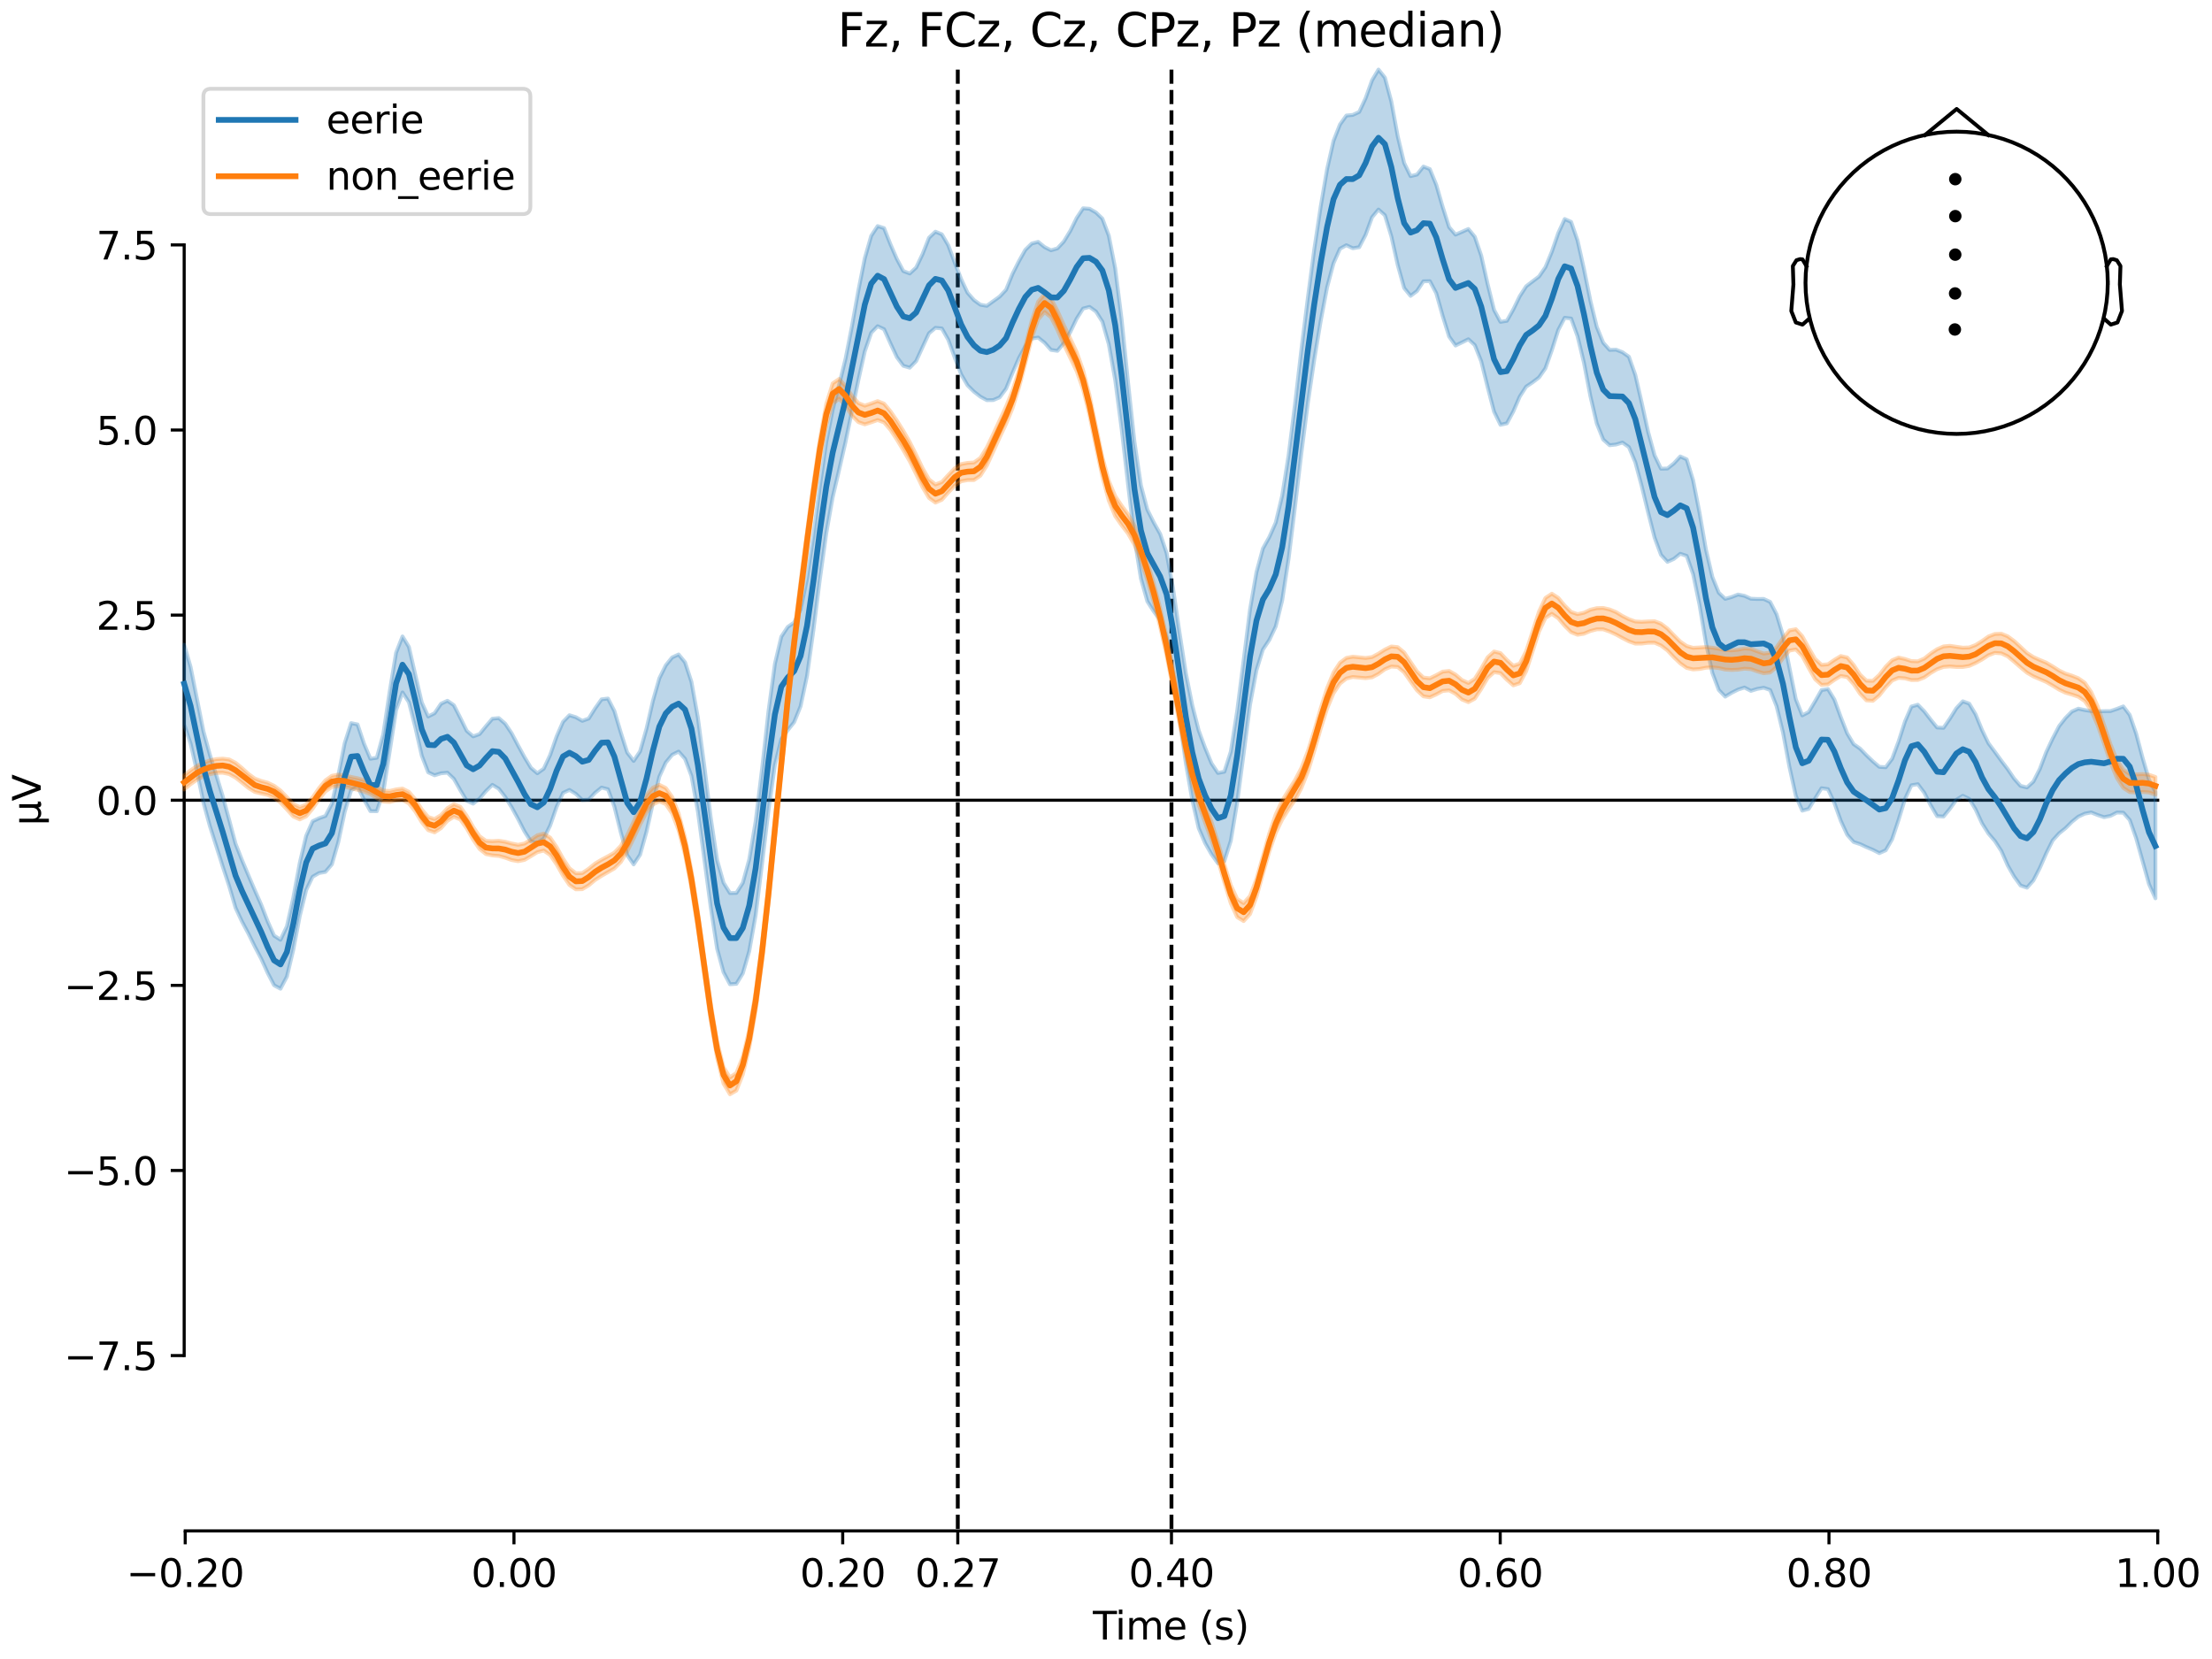 <?xml version="1.0" encoding="utf-8" standalone="no"?>
<!DOCTYPE svg PUBLIC "-//W3C//DTD SVG 1.1//EN"
  "http://www.w3.org/Graphics/SVG/1.1/DTD/svg11.dtd">
<svg xmlns:xlink="http://www.w3.org/1999/xlink" width="576pt" height="432pt" viewBox="0 0 576 432" xmlns="http://www.w3.org/2000/svg" version="1.1">
 <defs>
  <style type="text/css">*{stroke-linejoin: round; stroke-linecap: butt}</style>
 </defs>
 <g id="figure_1">
  <g id="patch_1">
   <path d="M 0 432 
L 576 432 
L 576 0 
L 0 0 
z
" style="fill: #ffffff"/>
  </g>
  <g id="axes_1">
   <g id="patch_2">
    <path d="M 47.961 398.644 
L 561.867 398.644 
L 561.867 18.118 
L 47.961 18.118 
L 47.961 398.644 
z
" style="fill: none; opacity: 0"/>
   </g>
   <g id="patch_3">
    <path d="M 47.961 352.987 
L 47.961 63.774 
" style="fill: none; stroke: #000000; stroke-width: 0.8; stroke-linejoin: miter; stroke-linecap: square"/>
   </g>
   <g id="LineCollection_1">
    <path d="M 249.404 18.118 
L 249.404 398.644 
" clip-path="url(#p0a1fdea857)" style="fill: none; stroke-dasharray: 3.7,1.6; stroke-dashoffset: 0; stroke: #000000"/>
    <path d="M 305.048 18.118 
L 305.048 398.644 
" clip-path="url(#p0a1fdea857)" style="fill: none; stroke-dasharray: 3.7,1.6; stroke-dashoffset: 0; stroke: #000000"/>
   </g>
   <g id="matplotlib.axis_1">
    <g id="xtick_1">
     <g id="line2d_1">
      <defs>
       <path id="m36cbc2db55" d="M 0 0 
L 0 3.5 
" style="stroke: #000000; stroke-width: 0.8"/>
      </defs>
      <g>
       <use xlink:href="#m36cbc2db55" x="48.229" y="398.644" style="stroke: #000000; stroke-width: 0.8"/>
      </g>
     </g>
     <g id="text_1">
      <!-- −0.20 -->
      <g transform="translate(32.906 413.242) scale(0.1 -0.1)">
       <defs>
        <path id="DejaVuSans-2212" d="M 678 2272 
L 4684 2272 
L 4684 1741 
L 678 1741 
L 678 2272 
z
" transform="scale(0.016)"/>
        <path id="DejaVuSans-30" d="M 2034 4250 
Q 1547 4250 1301 3770 
Q 1056 3291 1056 2328 
Q 1056 1369 1301 889 
Q 1547 409 2034 409 
Q 2525 409 2770 889 
Q 3016 1369 3016 2328 
Q 3016 3291 2770 3770 
Q 2525 4250 2034 4250 
z
M 2034 4750 
Q 2819 4750 3233 4129 
Q 3647 3509 3647 2328 
Q 3647 1150 3233 529 
Q 2819 -91 2034 -91 
Q 1250 -91 836 529 
Q 422 1150 422 2328 
Q 422 3509 836 4129 
Q 1250 4750 2034 4750 
z
" transform="scale(0.016)"/>
        <path id="DejaVuSans-2e" d="M 684 794 
L 1344 794 
L 1344 0 
L 684 0 
L 684 794 
z
" transform="scale(0.016)"/>
        <path id="DejaVuSans-32" d="M 1228 531 
L 3431 531 
L 3431 0 
L 469 0 
L 469 531 
Q 828 903 1448 1529 
Q 2069 2156 2228 2338 
Q 2531 2678 2651 2914 
Q 2772 3150 2772 3378 
Q 2772 3750 2511 3984 
Q 2250 4219 1831 4219 
Q 1534 4219 1204 4116 
Q 875 4013 500 3803 
L 500 4441 
Q 881 4594 1212 4672 
Q 1544 4750 1819 4750 
Q 2544 4750 2975 4387 
Q 3406 4025 3406 3419 
Q 3406 3131 3298 2873 
Q 3191 2616 2906 2266 
Q 2828 2175 2409 1742 
Q 1991 1309 1228 531 
z
" transform="scale(0.016)"/>
       </defs>
       <use xlink:href="#DejaVuSans-2212"/>
       <use xlink:href="#DejaVuSans-30" transform="translate(83.789 0)"/>
       <use xlink:href="#DejaVuSans-2e" transform="translate(147.412 0)"/>
       <use xlink:href="#DejaVuSans-32" transform="translate(179.199 0)"/>
       <use xlink:href="#DejaVuSans-30" transform="translate(242.822 0)"/>
      </g>
     </g>
    </g>
    <g id="xtick_2">
     <g id="line2d_2">
      <g>
       <use xlink:href="#m36cbc2db55" x="133.835" y="398.644" style="stroke: #000000; stroke-width: 0.8"/>
      </g>
     </g>
     <g id="text_2">
      <!-- 0.00 -->
      <g transform="translate(122.702 413.242) scale(0.1 -0.1)">
       <use xlink:href="#DejaVuSans-30"/>
       <use xlink:href="#DejaVuSans-2e" transform="translate(63.623 0)"/>
       <use xlink:href="#DejaVuSans-30" transform="translate(95.41 0)"/>
       <use xlink:href="#DejaVuSans-30" transform="translate(159.033 0)"/>
      </g>
     </g>
    </g>
    <g id="xtick_3">
     <g id="line2d_3">
      <g>
       <use xlink:href="#m36cbc2db55" x="219.441" y="398.644" style="stroke: #000000; stroke-width: 0.8"/>
      </g>
     </g>
     <g id="text_3">
      <!-- 0.20 -->
      <g transform="translate(208.309 413.242) scale(0.1 -0.1)">
       <use xlink:href="#DejaVuSans-30"/>
       <use xlink:href="#DejaVuSans-2e" transform="translate(63.623 0)"/>
       <use xlink:href="#DejaVuSans-32" transform="translate(95.41 0)"/>
       <use xlink:href="#DejaVuSans-30" transform="translate(159.033 0)"/>
      </g>
     </g>
    </g>
    <g id="xtick_4">
     <g id="line2d_4">
      <g>
       <use xlink:href="#m36cbc2db55" x="249.404" y="398.644" style="stroke: #000000; stroke-width: 0.8"/>
      </g>
     </g>
     <g id="text_4">
      <!-- 0.27 -->
      <g transform="translate(238.271 413.242) scale(0.1 -0.1)">
       <defs>
        <path id="DejaVuSans-37" d="M 525 4666 
L 3525 4666 
L 3525 4397 
L 1831 0 
L 1172 0 
L 2766 4134 
L 525 4134 
L 525 4666 
z
" transform="scale(0.016)"/>
       </defs>
       <use xlink:href="#DejaVuSans-30"/>
       <use xlink:href="#DejaVuSans-2e" transform="translate(63.623 0)"/>
       <use xlink:href="#DejaVuSans-32" transform="translate(95.41 0)"/>
       <use xlink:href="#DejaVuSans-37" transform="translate(159.033 0)"/>
      </g>
     </g>
    </g>
    <g id="xtick_5">
     <g id="line2d_5">
      <g>
       <use xlink:href="#m36cbc2db55" x="305.048" y="398.644" style="stroke: #000000; stroke-width: 0.8"/>
      </g>
     </g>
     <g id="text_5">
      <!-- 0.40 -->
      <g transform="translate(293.915 413.242) scale(0.1 -0.1)">
       <defs>
        <path id="DejaVuSans-34" d="M 2419 4116 
L 825 1625 
L 2419 1625 
L 2419 4116 
z
M 2253 4666 
L 3047 4666 
L 3047 1625 
L 3713 1625 
L 3713 1100 
L 3047 1100 
L 3047 0 
L 2419 0 
L 2419 1100 
L 313 1100 
L 313 1709 
L 2253 4666 
z
" transform="scale(0.016)"/>
       </defs>
       <use xlink:href="#DejaVuSans-30"/>
       <use xlink:href="#DejaVuSans-2e" transform="translate(63.623 0)"/>
       <use xlink:href="#DejaVuSans-34" transform="translate(95.41 0)"/>
       <use xlink:href="#DejaVuSans-30" transform="translate(159.033 0)"/>
      </g>
     </g>
    </g>
    <g id="xtick_6">
     <g id="line2d_6">
      <g>
       <use xlink:href="#m36cbc2db55" x="390.654" y="398.644" style="stroke: #000000; stroke-width: 0.8"/>
      </g>
     </g>
     <g id="text_6">
      <!-- 0.60 -->
      <g transform="translate(379.521 413.242) scale(0.1 -0.1)">
       <defs>
        <path id="DejaVuSans-36" d="M 2113 2584 
Q 1688 2584 1439 2293 
Q 1191 2003 1191 1497 
Q 1191 994 1439 701 
Q 1688 409 2113 409 
Q 2538 409 2786 701 
Q 3034 994 3034 1497 
Q 3034 2003 2786 2293 
Q 2538 2584 2113 2584 
z
M 3366 4563 
L 3366 3988 
Q 3128 4100 2886 4159 
Q 2644 4219 2406 4219 
Q 1781 4219 1451 3797 
Q 1122 3375 1075 2522 
Q 1259 2794 1537 2939 
Q 1816 3084 2150 3084 
Q 2853 3084 3261 2657 
Q 3669 2231 3669 1497 
Q 3669 778 3244 343 
Q 2819 -91 2113 -91 
Q 1303 -91 875 529 
Q 447 1150 447 2328 
Q 447 3434 972 4092 
Q 1497 4750 2381 4750 
Q 2619 4750 2861 4703 
Q 3103 4656 3366 4563 
z
" transform="scale(0.016)"/>
       </defs>
       <use xlink:href="#DejaVuSans-30"/>
       <use xlink:href="#DejaVuSans-2e" transform="translate(63.623 0)"/>
       <use xlink:href="#DejaVuSans-36" transform="translate(95.41 0)"/>
       <use xlink:href="#DejaVuSans-30" transform="translate(159.033 0)"/>
      </g>
     </g>
    </g>
    <g id="xtick_7">
     <g id="line2d_7">
      <g>
       <use xlink:href="#m36cbc2db55" x="476.261" y="398.644" style="stroke: #000000; stroke-width: 0.8"/>
      </g>
     </g>
     <g id="text_7">
      <!-- 0.80 -->
      <g transform="translate(465.128 413.242) scale(0.1 -0.1)">
       <defs>
        <path id="DejaVuSans-38" d="M 2034 2216 
Q 1584 2216 1326 1975 
Q 1069 1734 1069 1313 
Q 1069 891 1326 650 
Q 1584 409 2034 409 
Q 2484 409 2743 651 
Q 3003 894 3003 1313 
Q 3003 1734 2745 1975 
Q 2488 2216 2034 2216 
z
M 1403 2484 
Q 997 2584 770 2862 
Q 544 3141 544 3541 
Q 544 4100 942 4425 
Q 1341 4750 2034 4750 
Q 2731 4750 3128 4425 
Q 3525 4100 3525 3541 
Q 3525 3141 3298 2862 
Q 3072 2584 2669 2484 
Q 3125 2378 3379 2068 
Q 3634 1759 3634 1313 
Q 3634 634 3220 271 
Q 2806 -91 2034 -91 
Q 1263 -91 848 271 
Q 434 634 434 1313 
Q 434 1759 690 2068 
Q 947 2378 1403 2484 
z
M 1172 3481 
Q 1172 3119 1398 2916 
Q 1625 2713 2034 2713 
Q 2441 2713 2670 2916 
Q 2900 3119 2900 3481 
Q 2900 3844 2670 4047 
Q 2441 4250 2034 4250 
Q 1625 4250 1398 4047 
Q 1172 3844 1172 3481 
z
" transform="scale(0.016)"/>
       </defs>
       <use xlink:href="#DejaVuSans-30"/>
       <use xlink:href="#DejaVuSans-2e" transform="translate(63.623 0)"/>
       <use xlink:href="#DejaVuSans-38" transform="translate(95.41 0)"/>
       <use xlink:href="#DejaVuSans-30" transform="translate(159.033 0)"/>
      </g>
     </g>
    </g>
    <g id="xtick_8">
     <g id="line2d_8">
      <g>
       <use xlink:href="#m36cbc2db55" x="561.867" y="398.644" style="stroke: #000000; stroke-width: 0.8"/>
      </g>
     </g>
     <g id="text_8">
      <!-- 1.00 -->
      <g transform="translate(550.734 413.242) scale(0.1 -0.1)">
       <defs>
        <path id="DejaVuSans-31" d="M 794 531 
L 1825 531 
L 1825 4091 
L 703 3866 
L 703 4441 
L 1819 4666 
L 2450 4666 
L 2450 531 
L 3481 531 
L 3481 0 
L 794 0 
L 794 531 
z
" transform="scale(0.016)"/>
       </defs>
       <use xlink:href="#DejaVuSans-31"/>
       <use xlink:href="#DejaVuSans-2e" transform="translate(63.623 0)"/>
       <use xlink:href="#DejaVuSans-30" transform="translate(95.41 0)"/>
       <use xlink:href="#DejaVuSans-30" transform="translate(159.033 0)"/>
      </g>
     </g>
    </g>
    <g id="text_9">
     <!-- Time (s) -->
     <g transform="translate(284.585 426.92) scale(0.1 -0.1)">
      <defs>
       <path id="DejaVuSans-54" d="M -19 4666 
L 3928 4666 
L 3928 4134 
L 2272 4134 
L 2272 0 
L 1638 0 
L 1638 4134 
L -19 4134 
L -19 4666 
z
" transform="scale(0.016)"/>
       <path id="DejaVuSans-69" d="M 603 3500 
L 1178 3500 
L 1178 0 
L 603 0 
L 603 3500 
z
M 603 4863 
L 1178 4863 
L 1178 4134 
L 603 4134 
L 603 4863 
z
" transform="scale(0.016)"/>
       <path id="DejaVuSans-6d" d="M 3328 2828 
Q 3544 3216 3844 3400 
Q 4144 3584 4550 3584 
Q 5097 3584 5394 3201 
Q 5691 2819 5691 2113 
L 5691 0 
L 5113 0 
L 5113 2094 
Q 5113 2597 4934 2840 
Q 4756 3084 4391 3084 
Q 3944 3084 3684 2787 
Q 3425 2491 3425 1978 
L 3425 0 
L 2847 0 
L 2847 2094 
Q 2847 2600 2669 2842 
Q 2491 3084 2119 3084 
Q 1678 3084 1418 2786 
Q 1159 2488 1159 1978 
L 1159 0 
L 581 0 
L 581 3500 
L 1159 3500 
L 1159 2956 
Q 1356 3278 1631 3431 
Q 1906 3584 2284 3584 
Q 2666 3584 2933 3390 
Q 3200 3197 3328 2828 
z
" transform="scale(0.016)"/>
       <path id="DejaVuSans-65" d="M 3597 1894 
L 3597 1613 
L 953 1613 
Q 991 1019 1311 708 
Q 1631 397 2203 397 
Q 2534 397 2845 478 
Q 3156 559 3463 722 
L 3463 178 
Q 3153 47 2828 -22 
Q 2503 -91 2169 -91 
Q 1331 -91 842 396 
Q 353 884 353 1716 
Q 353 2575 817 3079 
Q 1281 3584 2069 3584 
Q 2775 3584 3186 3129 
Q 3597 2675 3597 1894 
z
M 3022 2063 
Q 3016 2534 2758 2815 
Q 2500 3097 2075 3097 
Q 1594 3097 1305 2825 
Q 1016 2553 972 2059 
L 3022 2063 
z
" transform="scale(0.016)"/>
       <path id="DejaVuSans-20" transform="scale(0.016)"/>
       <path id="DejaVuSans-28" d="M 1984 4856 
Q 1566 4138 1362 3434 
Q 1159 2731 1159 2009 
Q 1159 1288 1364 580 
Q 1569 -128 1984 -844 
L 1484 -844 
Q 1016 -109 783 600 
Q 550 1309 550 2009 
Q 550 2706 781 3412 
Q 1013 4119 1484 4856 
L 1984 4856 
z
" transform="scale(0.016)"/>
       <path id="DejaVuSans-73" d="M 2834 3397 
L 2834 2853 
Q 2591 2978 2328 3040 
Q 2066 3103 1784 3103 
Q 1356 3103 1142 2972 
Q 928 2841 928 2578 
Q 928 2378 1081 2264 
Q 1234 2150 1697 2047 
L 1894 2003 
Q 2506 1872 2764 1633 
Q 3022 1394 3022 966 
Q 3022 478 2636 193 
Q 2250 -91 1575 -91 
Q 1294 -91 989 -36 
Q 684 19 347 128 
L 347 722 
Q 666 556 975 473 
Q 1284 391 1588 391 
Q 1994 391 2212 530 
Q 2431 669 2431 922 
Q 2431 1156 2273 1281 
Q 2116 1406 1581 1522 
L 1381 1569 
Q 847 1681 609 1914 
Q 372 2147 372 2553 
Q 372 3047 722 3315 
Q 1072 3584 1716 3584 
Q 2034 3584 2315 3537 
Q 2597 3491 2834 3397 
z
" transform="scale(0.016)"/>
       <path id="DejaVuSans-29" d="M 513 4856 
L 1013 4856 
Q 1481 4119 1714 3412 
Q 1947 2706 1947 2009 
Q 1947 1309 1714 600 
Q 1481 -109 1013 -844 
L 513 -844 
Q 928 -128 1133 580 
Q 1338 1288 1338 2009 
Q 1338 2731 1133 3434 
Q 928 4138 513 4856 
z
" transform="scale(0.016)"/>
      </defs>
      <use xlink:href="#DejaVuSans-54"/>
      <use xlink:href="#DejaVuSans-69" transform="translate(57.959 0)"/>
      <use xlink:href="#DejaVuSans-6d" transform="translate(85.742 0)"/>
      <use xlink:href="#DejaVuSans-65" transform="translate(183.154 0)"/>
      <use xlink:href="#DejaVuSans-20" transform="translate(244.678 0)"/>
      <use xlink:href="#DejaVuSans-28" transform="translate(276.465 0)"/>
      <use xlink:href="#DejaVuSans-73" transform="translate(315.479 0)"/>
      <use xlink:href="#DejaVuSans-29" transform="translate(367.578 0)"/>
     </g>
    </g>
   </g>
   <g id="matplotlib.axis_2">
    <g id="ytick_1">
     <g id="line2d_9">
      <defs>
       <path id="m7ec2315497" d="M 0 0 
L -3.5 0 
" style="stroke: #000000; stroke-width: 0.8"/>
      </defs>
      <g>
       <use xlink:href="#m7ec2315497" x="47.961" y="352.987" style="stroke: #000000; stroke-width: 0.8"/>
      </g>
     </g>
     <g id="text_10">
      <!-- −7.5 -->
      <g transform="translate(16.678 356.787) scale(0.1 -0.1)">
       <defs>
        <path id="DejaVuSans-35" d="M 691 4666 
L 3169 4666 
L 3169 4134 
L 1269 4134 
L 1269 2991 
Q 1406 3038 1543 3061 
Q 1681 3084 1819 3084 
Q 2600 3084 3056 2656 
Q 3513 2228 3513 1497 
Q 3513 744 3044 326 
Q 2575 -91 1722 -91 
Q 1428 -91 1123 -41 
Q 819 9 494 109 
L 494 744 
Q 775 591 1075 516 
Q 1375 441 1709 441 
Q 2250 441 2565 725 
Q 2881 1009 2881 1497 
Q 2881 1984 2565 2268 
Q 2250 2553 1709 2553 
Q 1456 2553 1204 2497 
Q 953 2441 691 2322 
L 691 4666 
z
" transform="scale(0.016)"/>
       </defs>
       <use xlink:href="#DejaVuSans-2212"/>
       <use xlink:href="#DejaVuSans-37" transform="translate(83.789 0)"/>
       <use xlink:href="#DejaVuSans-2e" transform="translate(147.412 0)"/>
       <use xlink:href="#DejaVuSans-35" transform="translate(179.199 0)"/>
      </g>
     </g>
    </g>
    <g id="ytick_2">
     <g id="line2d_10">
      <g>
       <use xlink:href="#m7ec2315497" x="47.961" y="304.785" style="stroke: #000000; stroke-width: 0.8"/>
      </g>
     </g>
     <g id="text_11">
      <!-- −5.0 -->
      <g transform="translate(16.678 308.584) scale(0.1 -0.1)">
       <use xlink:href="#DejaVuSans-2212"/>
       <use xlink:href="#DejaVuSans-35" transform="translate(83.789 0)"/>
       <use xlink:href="#DejaVuSans-2e" transform="translate(147.412 0)"/>
       <use xlink:href="#DejaVuSans-30" transform="translate(179.199 0)"/>
      </g>
     </g>
    </g>
    <g id="ytick_3">
     <g id="line2d_11">
      <g>
       <use xlink:href="#m7ec2315497" x="47.961" y="256.583" style="stroke: #000000; stroke-width: 0.8"/>
      </g>
     </g>
     <g id="text_12">
      <!-- −2.5 -->
      <g transform="translate(16.678 260.382) scale(0.1 -0.1)">
       <use xlink:href="#DejaVuSans-2212"/>
       <use xlink:href="#DejaVuSans-32" transform="translate(83.789 0)"/>
       <use xlink:href="#DejaVuSans-2e" transform="translate(147.412 0)"/>
       <use xlink:href="#DejaVuSans-35" transform="translate(179.199 0)"/>
      </g>
     </g>
    </g>
    <g id="ytick_4">
     <g id="line2d_12">
      <g>
       <use xlink:href="#m7ec2315497" x="47.961" y="208.381" style="stroke: #000000; stroke-width: 0.8"/>
      </g>
     </g>
     <g id="text_13">
      <!-- 0.0 -->
      <g transform="translate(25.058 212.18) scale(0.1 -0.1)">
       <use xlink:href="#DejaVuSans-30"/>
       <use xlink:href="#DejaVuSans-2e" transform="translate(63.623 0)"/>
       <use xlink:href="#DejaVuSans-30" transform="translate(95.41 0)"/>
      </g>
     </g>
    </g>
    <g id="ytick_5">
     <g id="line2d_13">
      <g>
       <use xlink:href="#m7ec2315497" x="47.961" y="160.179" style="stroke: #000000; stroke-width: 0.8"/>
      </g>
     </g>
     <g id="text_14">
      <!-- 2.5 -->
      <g transform="translate(25.058 163.978) scale(0.1 -0.1)">
       <use xlink:href="#DejaVuSans-32"/>
       <use xlink:href="#DejaVuSans-2e" transform="translate(63.623 0)"/>
       <use xlink:href="#DejaVuSans-35" transform="translate(95.41 0)"/>
      </g>
     </g>
    </g>
    <g id="ytick_6">
     <g id="line2d_14">
      <g>
       <use xlink:href="#m7ec2315497" x="47.961" y="111.977" style="stroke: #000000; stroke-width: 0.8"/>
      </g>
     </g>
     <g id="text_15">
      <!-- 5.0 -->
      <g transform="translate(25.058 115.776) scale(0.1 -0.1)">
       <use xlink:href="#DejaVuSans-35"/>
       <use xlink:href="#DejaVuSans-2e" transform="translate(63.623 0)"/>
       <use xlink:href="#DejaVuSans-30" transform="translate(95.41 0)"/>
      </g>
     </g>
    </g>
    <g id="ytick_7">
     <g id="line2d_15">
      <g>
       <use xlink:href="#m7ec2315497" x="47.961" y="63.774" style="stroke: #000000; stroke-width: 0.8"/>
      </g>
     </g>
     <g id="text_16">
      <!-- 7.5 -->
      <g transform="translate(25.058 67.574) scale(0.1 -0.1)">
       <use xlink:href="#DejaVuSans-37"/>
       <use xlink:href="#DejaVuSans-2e" transform="translate(63.623 0)"/>
       <use xlink:href="#DejaVuSans-35" transform="translate(95.41 0)"/>
      </g>
     </g>
    </g>
    <g id="text_17">
     <!-- µV -->
     <g transform="translate(10.599 214.982) rotate(-90) scale(0.1 -0.1)">
      <defs>
       <path id="DejaVuSans-b5" d="M 544 -1331 
L 544 3500 
L 1119 3500 
L 1119 1325 
Q 1119 872 1334 640 
Q 1550 409 1972 409 
Q 2434 409 2667 671 
Q 2900 934 2900 1459 
L 2900 3500 
L 3475 3500 
L 3475 806 
Q 3475 619 3529 530 
Q 3584 441 3700 441 
Q 3728 441 3778 458 
Q 3828 475 3916 513 
L 3916 50 
Q 3788 -22 3673 -56 
Q 3559 -91 3450 -91 
Q 3234 -91 3106 31 
Q 2978 153 2931 403 
Q 2775 156 2548 32 
Q 2322 -91 2016 -91 
Q 1697 -91 1473 31 
Q 1250 153 1119 397 
L 1119 -1331 
L 544 -1331 
z
" transform="scale(0.016)"/>
       <path id="DejaVuSans-56" d="M 1831 0 
L 50 4666 
L 709 4666 
L 2188 738 
L 3669 4666 
L 4325 4666 
L 2547 0 
L 1831 0 
z
" transform="scale(0.016)"/>
      </defs>
      <use xlink:href="#DejaVuSans-b5"/>
      <use xlink:href="#DejaVuSans-56" transform="translate(63.623 0)"/>
     </g>
    </g>
   </g>
   <g id="patch_4">
    <path d="M 48.229 398.644 
L 561.867 398.644 
" style="fill: none; stroke: #000000; stroke-width: 0.8; stroke-linejoin: miter; stroke-linecap: square"/>
   </g>
   <g id="patch_5">
    <path d="M 47.961 208.381 
L 561.867 208.381 
" style="fill: none; stroke: #000000; stroke-width: 0.8; stroke-linejoin: miter; stroke-linecap: square"/>
   </g>
   <g id="text_18">
    <!-- Fz, FCz, Cz, CPz, Pz (median) -->
    <g transform="translate(218.127 12.118) scale(0.12 -0.12)">
     <defs>
      <path id="DejaVuSans-46" d="M 628 4666 
L 3309 4666 
L 3309 4134 
L 1259 4134 
L 1259 2759 
L 3109 2759 
L 3109 2228 
L 1259 2228 
L 1259 0 
L 628 0 
L 628 4666 
z
" transform="scale(0.016)"/>
      <path id="DejaVuSans-7a" d="M 353 3500 
L 3084 3500 
L 3084 2975 
L 922 459 
L 3084 459 
L 3084 0 
L 275 0 
L 275 525 
L 2438 3041 
L 353 3041 
L 353 3500 
z
" transform="scale(0.016)"/>
      <path id="DejaVuSans-2c" d="M 750 794 
L 1409 794 
L 1409 256 
L 897 -744 
L 494 -744 
L 750 256 
L 750 794 
z
" transform="scale(0.016)"/>
      <path id="DejaVuSans-43" d="M 4122 4306 
L 4122 3641 
Q 3803 3938 3442 4084 
Q 3081 4231 2675 4231 
Q 1875 4231 1450 3742 
Q 1025 3253 1025 2328 
Q 1025 1406 1450 917 
Q 1875 428 2675 428 
Q 3081 428 3442 575 
Q 3803 722 4122 1019 
L 4122 359 
Q 3791 134 3420 21 
Q 3050 -91 2638 -91 
Q 1578 -91 968 557 
Q 359 1206 359 2328 
Q 359 3453 968 4101 
Q 1578 4750 2638 4750 
Q 3056 4750 3426 4639 
Q 3797 4528 4122 4306 
z
" transform="scale(0.016)"/>
      <path id="DejaVuSans-50" d="M 1259 4147 
L 1259 2394 
L 2053 2394 
Q 2494 2394 2734 2622 
Q 2975 2850 2975 3272 
Q 2975 3691 2734 3919 
Q 2494 4147 2053 4147 
L 1259 4147 
z
M 628 4666 
L 2053 4666 
Q 2838 4666 3239 4311 
Q 3641 3956 3641 3272 
Q 3641 2581 3239 2228 
Q 2838 1875 2053 1875 
L 1259 1875 
L 1259 0 
L 628 0 
L 628 4666 
z
" transform="scale(0.016)"/>
      <path id="DejaVuSans-64" d="M 2906 2969 
L 2906 4863 
L 3481 4863 
L 3481 0 
L 2906 0 
L 2906 525 
Q 2725 213 2448 61 
Q 2172 -91 1784 -91 
Q 1150 -91 751 415 
Q 353 922 353 1747 
Q 353 2572 751 3078 
Q 1150 3584 1784 3584 
Q 2172 3584 2448 3432 
Q 2725 3281 2906 2969 
z
M 947 1747 
Q 947 1113 1208 752 
Q 1469 391 1925 391 
Q 2381 391 2643 752 
Q 2906 1113 2906 1747 
Q 2906 2381 2643 2742 
Q 2381 3103 1925 3103 
Q 1469 3103 1208 2742 
Q 947 2381 947 1747 
z
" transform="scale(0.016)"/>
      <path id="DejaVuSans-61" d="M 2194 1759 
Q 1497 1759 1228 1600 
Q 959 1441 959 1056 
Q 959 750 1161 570 
Q 1363 391 1709 391 
Q 2188 391 2477 730 
Q 2766 1069 2766 1631 
L 2766 1759 
L 2194 1759 
z
M 3341 1997 
L 3341 0 
L 2766 0 
L 2766 531 
Q 2569 213 2275 61 
Q 1981 -91 1556 -91 
Q 1019 -91 701 211 
Q 384 513 384 1019 
Q 384 1609 779 1909 
Q 1175 2209 1959 2209 
L 2766 2209 
L 2766 2266 
Q 2766 2663 2505 2880 
Q 2244 3097 1772 3097 
Q 1472 3097 1187 3025 
Q 903 2953 641 2809 
L 641 3341 
Q 956 3463 1253 3523 
Q 1550 3584 1831 3584 
Q 2591 3584 2966 3190 
Q 3341 2797 3341 1997 
z
" transform="scale(0.016)"/>
      <path id="DejaVuSans-6e" d="M 3513 2113 
L 3513 0 
L 2938 0 
L 2938 2094 
Q 2938 2591 2744 2837 
Q 2550 3084 2163 3084 
Q 1697 3084 1428 2787 
Q 1159 2491 1159 1978 
L 1159 0 
L 581 0 
L 581 3500 
L 1159 3500 
L 1159 2956 
Q 1366 3272 1645 3428 
Q 1925 3584 2291 3584 
Q 2894 3584 3203 3211 
Q 3513 2838 3513 2113 
z
" transform="scale(0.016)"/>
     </defs>
     <use xlink:href="#DejaVuSans-46"/>
     <use xlink:href="#DejaVuSans-7a" transform="translate(57.52 0)"/>
     <use xlink:href="#DejaVuSans-2c" transform="translate(110.01 0)"/>
     <use xlink:href="#DejaVuSans-20" transform="translate(141.797 0)"/>
     <use xlink:href="#DejaVuSans-46" transform="translate(173.584 0)"/>
     <use xlink:href="#DejaVuSans-43" transform="translate(231.104 0)"/>
     <use xlink:href="#DejaVuSans-7a" transform="translate(300.928 0)"/>
     <use xlink:href="#DejaVuSans-2c" transform="translate(353.418 0)"/>
     <use xlink:href="#DejaVuSans-20" transform="translate(385.205 0)"/>
     <use xlink:href="#DejaVuSans-43" transform="translate(416.992 0)"/>
     <use xlink:href="#DejaVuSans-7a" transform="translate(486.816 0)"/>
     <use xlink:href="#DejaVuSans-2c" transform="translate(539.307 0)"/>
     <use xlink:href="#DejaVuSans-20" transform="translate(571.094 0)"/>
     <use xlink:href="#DejaVuSans-43" transform="translate(602.881 0)"/>
     <use xlink:href="#DejaVuSans-50" transform="translate(672.705 0)"/>
     <use xlink:href="#DejaVuSans-7a" transform="translate(733.008 0)"/>
     <use xlink:href="#DejaVuSans-2c" transform="translate(785.498 0)"/>
     <use xlink:href="#DejaVuSans-20" transform="translate(817.285 0)"/>
     <use xlink:href="#DejaVuSans-50" transform="translate(849.072 0)"/>
     <use xlink:href="#DejaVuSans-7a" transform="translate(909.375 0)"/>
     <use xlink:href="#DejaVuSans-20" transform="translate(961.865 0)"/>
     <use xlink:href="#DejaVuSans-28" transform="translate(993.652 0)"/>
     <use xlink:href="#DejaVuSans-6d" transform="translate(1032.666 0)"/>
     <use xlink:href="#DejaVuSans-65" transform="translate(1130.078 0)"/>
     <use xlink:href="#DejaVuSans-64" transform="translate(1191.602 0)"/>
     <use xlink:href="#DejaVuSans-69" transform="translate(1255.078 0)"/>
     <use xlink:href="#DejaVuSans-61" transform="translate(1282.861 0)"/>
     <use xlink:href="#DejaVuSans-6e" transform="translate(1344.141 0)"/>
     <use xlink:href="#DejaVuSans-29" transform="translate(1407.52 0)"/>
    </g>
   </g>
   <g id="legend_1">
    <g id="patch_6">
     <path d="M 54.961 55.753 
L 136.103 55.753 
Q 138.103 55.753 138.103 53.753 
L 138.103 25.118 
Q 138.103 23.118 136.103 23.118 
L 54.961 23.118 
Q 52.961 23.118 52.961 25.118 
L 52.961 53.753 
Q 52.961 55.753 54.961 55.753 
z
" style="fill: #ffffff; opacity: 0.8; stroke: #cccccc; stroke-linejoin: miter"/>
    </g>
    <g id="line2d_16">
     <path d="M 56.961 31.217 
L 66.961 31.217 
L 76.961 31.217 
" style="fill: none; stroke: #1f77b4; stroke-width: 1.5; stroke-linecap: square"/>
    </g>
    <g id="text_19">
     <!-- eerie -->
     <g transform="translate(84.961 34.717) scale(0.1 -0.1)">
      <defs>
       <path id="DejaVuSans-72" d="M 2631 2963 
Q 2534 3019 2420 3045 
Q 2306 3072 2169 3072 
Q 1681 3072 1420 2755 
Q 1159 2438 1159 1844 
L 1159 0 
L 581 0 
L 581 3500 
L 1159 3500 
L 1159 2956 
Q 1341 3275 1631 3429 
Q 1922 3584 2338 3584 
Q 2397 3584 2469 3576 
Q 2541 3569 2628 3553 
L 2631 2963 
z
" transform="scale(0.016)"/>
      </defs>
      <use xlink:href="#DejaVuSans-65"/>
      <use xlink:href="#DejaVuSans-65" transform="translate(61.523 0)"/>
      <use xlink:href="#DejaVuSans-72" transform="translate(123.047 0)"/>
      <use xlink:href="#DejaVuSans-69" transform="translate(164.16 0)"/>
      <use xlink:href="#DejaVuSans-65" transform="translate(191.943 0)"/>
     </g>
    </g>
    <g id="line2d_17">
     <path d="M 56.961 45.895 
L 66.961 45.895 
L 76.961 45.895 
" style="fill: none; stroke: #ff7f0e; stroke-width: 1.5; stroke-linecap: square"/>
    </g>
    <g id="text_20">
     <!-- non_eerie -->
     <g transform="translate(84.961 49.395) scale(0.1 -0.1)">
      <defs>
       <path id="DejaVuSans-6f" d="M 1959 3097 
Q 1497 3097 1228 2736 
Q 959 2375 959 1747 
Q 959 1119 1226 758 
Q 1494 397 1959 397 
Q 2419 397 2687 759 
Q 2956 1122 2956 1747 
Q 2956 2369 2687 2733 
Q 2419 3097 1959 3097 
z
M 1959 3584 
Q 2709 3584 3137 3096 
Q 3566 2609 3566 1747 
Q 3566 888 3137 398 
Q 2709 -91 1959 -91 
Q 1206 -91 779 398 
Q 353 888 353 1747 
Q 353 2609 779 3096 
Q 1206 3584 1959 3584 
z
" transform="scale(0.016)"/>
       <path id="DejaVuSans-5f" d="M 3263 -1063 
L 3263 -1509 
L -63 -1509 
L -63 -1063 
L 3263 -1063 
z
" transform="scale(0.016)"/>
      </defs>
      <use xlink:href="#DejaVuSans-6e"/>
      <use xlink:href="#DejaVuSans-6f" transform="translate(63.379 0)"/>
      <use xlink:href="#DejaVuSans-6e" transform="translate(124.561 0)"/>
      <use xlink:href="#DejaVuSans-5f" transform="translate(187.939 0)"/>
      <use xlink:href="#DejaVuSans-65" transform="translate(237.939 0)"/>
      <use xlink:href="#DejaVuSans-65" transform="translate(299.463 0)"/>
      <use xlink:href="#DejaVuSans-72" transform="translate(360.986 0)"/>
      <use xlink:href="#DejaVuSans-69" transform="translate(402.1 0)"/>
      <use xlink:href="#DejaVuSans-65" transform="translate(429.883 0)"/>
     </g>
    </g>
   </g>
   <g id="FillBetweenPolyCollection_1">
    <defs>
     <path id="mefe7caba8c" d="M 47.961 -264.126 
L 47.961 -243.376 
L 49.633 -238.341 
L 51.305 -231.041 
L 52.977 -222.997 
L 54.649 -216.894 
L 56.321 -211.648 
L 57.993 -206.38 
L 59.665 -201.293 
L 61.337 -195.608 
L 63.009 -192.028 
L 64.681 -188.898 
L 66.353 -185.5 
L 68.025 -182.325 
L 69.697 -178.653 
L 71.369 -175.438 
L 73.041 -174.536 
L 74.713 -177.694 
L 76.385 -184.716 
L 78.057 -193.444 
L 79.729 -200.222 
L 81.401 -203.687 
L 83.073 -204.659 
L 84.745 -204.963 
L 86.417 -206.917 
L 88.089 -212.708 
L 89.761 -220.557 
L 91.433 -226.219 
L 93.105 -227.083 
L 94.777 -223.816 
L 96.449 -220.785 
L 98.121 -220.759 
L 99.793 -225.658 
L 101.465 -236.264 
L 103.137 -247.049 
L 104.809 -251.689 
L 106.481 -249.127 
L 108.153 -242.576 
L 109.825 -235.232 
L 111.497 -230.884 
L 113.169 -230.117 
L 114.841 -230.636 
L 116.513 -230.788 
L 118.185 -229.192 
L 119.857 -226.244 
L 121.529 -223.492 
L 123.201 -222.733 
L 124.873 -224.035 
L 126.545 -226.007 
L 128.217 -227.629 
L 129.889 -226.607 
L 131.561 -224.459 
L 133.233 -221.778 
L 134.905 -218.744 
L 136.577 -215.491 
L 138.249 -212.887 
L 139.921 -212.44 
L 141.593 -213.64 
L 143.265 -217.033 
L 144.937 -221.879 
L 146.609 -225.523 
L 148.281 -226.311 
L 149.953 -225.281 
L 151.625 -223.672 
L 153.297 -223.784 
L 154.969 -225.556 
L 156.641 -226.912 
L 158.313 -226.479 
L 159.985 -221.959 
L 161.657 -215.236 
L 163.329 -209.323 
L 165.001 -206.908 
L 166.673 -209.413 
L 168.345 -215.411 
L 170.017 -222.858 
L 171.689 -229.749 
L 173.361 -233.421 
L 175.033 -235.448 
L 176.705 -236.286 
L 178.377 -234.405 
L 180.049 -229.963 
L 181.721 -220.718 
L 183.393 -208.337 
L 185.065 -195.82 
L 186.737 -184.937 
L 188.409 -178.821 
L 190.081 -175.701 
L 191.753 -175.812 
L 193.425 -178.517 
L 195.097 -184.3 
L 196.769 -193.675 
L 198.441 -207.113 
L 200.113 -220.975 
L 201.785 -232.758 
L 203.457 -239.539 
L 205.129 -241.86 
L 206.801 -243.949 
L 208.473 -248.094 
L 210.145 -255.973 
L 211.817 -267.904 
L 213.489 -281.111 
L 215.161 -293.113 
L 216.833 -302.539 
L 218.505 -309.623 
L 220.177 -316.935 
L 221.849 -325.001 
L 223.521 -333.02 
L 225.193 -340.51 
L 226.865 -345.345 
L 228.537 -347.059 
L 230.209 -346.268 
L 231.881 -342.545 
L 233.553 -338.973 
L 235.225 -336.745 
L 236.897 -336.251 
L 238.569 -337.972 
L 240.241 -341.621 
L 241.913 -345.218 
L 243.585 -346.633 
L 245.257 -346.466 
L 246.929 -343.511 
L 248.601 -338.917 
L 250.273 -334.528 
L 251.945 -331.661 
L 253.617 -330.005 
L 255.289 -328.704 
L 256.961 -327.793 
L 258.633 -327.817 
L 260.305 -328.533 
L 261.977 -330.778 
L 263.649 -334.875 
L 265.321 -338.74 
L 266.993 -341.854 
L 268.665 -343.835 
L 270.337 -344.094 
L 272.009 -342.753 
L 273.681 -340.88 
L 275.353 -340.639 
L 277.025 -342.627 
L 278.697 -345.525 
L 280.369 -349.021 
L 282.041 -351.654 
L 283.713 -352.089 
L 285.385 -350.875 
L 287.057 -348.242 
L 288.729 -342.36 
L 290.401 -332.995 
L 292.073 -320.277 
L 293.745 -305.817 
L 295.417 -291.767 
L 297.089 -281.369 
L 298.761 -275.405 
L 300.433 -272.799 
L 302.105 -270.531 
L 303.777 -265.951 
L 305.449 -256.83 
L 307.121 -245.187 
L 308.793 -233.235 
L 310.465 -223.665 
L 312.137 -216.339 
L 313.809 -212.454 
L 315.481 -209.534 
L 317.153 -207.202 
L 318.825 -207.778 
L 320.497 -213.059 
L 322.169 -223.094 
L 323.841 -235.709 
L 325.513 -248.502 
L 327.185 -257.474 
L 328.857 -262.849 
L 330.529 -265.362 
L 332.201 -268.88 
L 333.873 -275.615 
L 335.545 -286.477 
L 337.217 -300.05 
L 338.889 -314.093 
L 340.561 -327.023 
L 342.233 -338.361 
L 343.905 -348.385 
L 345.577 -357.182 
L 347.249 -363.437 
L 348.921 -367.227 
L 350.593 -368.147 
L 352.265 -367.349 
L 353.937 -367.627 
L 355.609 -370.854 
L 357.281 -375.423 
L 358.953 -377.43 
L 360.625 -375.947 
L 362.297 -370.48 
L 363.969 -362.975 
L 365.641 -356.992 
L 367.313 -354.952 
L 368.985 -356.206 
L 370.657 -358.744 
L 372.329 -358.78 
L 374.001 -355.636 
L 375.673 -349.715 
L 377.345 -344.355 
L 379.017 -342.029 
L 380.689 -342.834 
L 382.361 -343.657 
L 384.033 -342.132 
L 385.705 -337.919 
L 387.377 -331.203 
L 389.049 -324.797 
L 390.721 -321.387 
L 392.393 -321.762 
L 394.065 -324.861 
L 395.737 -328.723 
L 397.409 -331.316 
L 399.081 -332.431 
L 400.753 -333.707 
L 402.425 -336.09 
L 404.097 -340.802 
L 405.769 -346.066 
L 407.441 -349.242 
L 409.113 -349.056 
L 410.785 -344.442 
L 412.457 -337.534 
L 414.129 -328.855 
L 415.801 -321.708 
L 417.473 -317.544 
L 419.145 -316.059 
L 420.817 -316.25 
L 422.489 -316.755 
L 424.161 -315.584 
L 425.833 -311.622 
L 427.505 -305.39 
L 429.177 -298.533 
L 430.849 -292.007 
L 432.521 -287.507 
L 434.193 -285.697 
L 435.865 -286.455 
L 437.537 -287.799 
L 439.209 -287.242 
L 440.881 -282.493 
L 442.553 -274.482 
L 444.225 -264.545 
L 445.897 -256.765 
L 447.569 -252.327 
L 449.241 -250.596 
L 450.913 -251.595 
L 452.585 -252.435 
L 454.257 -252.965 
L 455.929 -252.097 
L 457.601 -252.616 
L 459.273 -252.909 
L 460.945 -252.32 
L 462.617 -248.099 
L 464.289 -241.238 
L 465.961 -232.314 
L 467.633 -224.748 
L 469.305 -220.911 
L 470.977 -221.363 
L 472.649 -224.063 
L 474.321 -226.749 
L 475.993 -226.514 
L 477.665 -222.909 
L 479.337 -218.256 
L 481.009 -214.628 
L 482.681 -212.747 
L 484.353 -212.2 
L 486.025 -211.411 
L 487.697 -210.705 
L 489.369 -209.849 
L 491.041 -210.588 
L 492.713 -213.475 
L 494.385 -218.499 
L 496.057 -223.936 
L 497.729 -227.517 
L 499.401 -227.798 
L 501.073 -225.574 
L 502.745 -222.305 
L 504.417 -219.475 
L 506.089 -219.366 
L 507.761 -221.409 
L 509.433 -223.726 
L 511.105 -224.782 
L 512.777 -223.975 
L 514.449 -221.213 
L 516.121 -217.58 
L 517.793 -214.935 
L 519.465 -212.992 
L 521.137 -210.428 
L 522.809 -206.621 
L 524.481 -203.715 
L 526.153 -201.417 
L 527.825 -200.85 
L 529.497 -202.725 
L 531.169 -205.988 
L 532.841 -209.791 
L 534.513 -213.153 
L 536.185 -214.998 
L 537.857 -216.339 
L 539.529 -218 
L 541.201 -219.347 
L 542.873 -220.126 
L 544.545 -220.442 
L 546.217 -219.772 
L 547.889 -219.207 
L 549.561 -219.549 
L 551.233 -220.411 
L 552.905 -220.371 
L 554.577 -218.477 
L 556.249 -213.735 
L 557.921 -207.789 
L 559.593 -201.777 
L 561.265 -198.079 
L 561.265 -225.844 
L 561.265 -225.844 
L 559.593 -228.969 
L 557.921 -234.688 
L 556.249 -240.973 
L 554.577 -245.83 
L 552.905 -248.054 
L 551.233 -247.403 
L 549.561 -246.837 
L 547.889 -246.817 
L 546.217 -246.762 
L 544.545 -246.841 
L 542.873 -247.103 
L 541.201 -247.466 
L 539.529 -246.735 
L 537.857 -245.047 
L 536.185 -242.918 
L 534.513 -239.708 
L 532.841 -236.17 
L 531.169 -231.777 
L 529.497 -228.483 
L 527.825 -226.954 
L 526.153 -227.36 
L 524.481 -229.248 
L 522.809 -231.716 
L 521.137 -233.919 
L 519.465 -236.216 
L 517.793 -238.457 
L 516.121 -241.899 
L 514.449 -245.99 
L 512.777 -248.78 
L 511.105 -249.379 
L 509.433 -247.587 
L 507.761 -244.909 
L 506.089 -242.475 
L 504.417 -242.565 
L 502.745 -244.613 
L 501.073 -246.777 
L 499.401 -248.491 
L 497.729 -248.02 
L 496.057 -244.133 
L 494.385 -238.928 
L 492.713 -234.432 
L 491.041 -232.208 
L 489.369 -232.321 
L 487.697 -233.745 
L 486.025 -235.339 
L 484.353 -237.065 
L 482.681 -238.231 
L 481.009 -241.026 
L 479.337 -245.275 
L 477.665 -249.864 
L 475.993 -252.58 
L 474.321 -252.309 
L 472.649 -249.409 
L 470.977 -246.587 
L 469.305 -245.72 
L 467.633 -249.919 
L 465.961 -258.161 
L 464.289 -266.545 
L 462.617 -272.047 
L 460.945 -275.261 
L 459.273 -276.036 
L 457.601 -276.028 
L 455.929 -276.094 
L 454.257 -276.849 
L 452.585 -277.189 
L 450.913 -276.535 
L 449.241 -276.063 
L 447.569 -277.653 
L 445.897 -281.76 
L 444.225 -288.9 
L 442.553 -298.487 
L 440.881 -306.948 
L 439.209 -312.392 
L 437.537 -313.14 
L 435.865 -311.327 
L 434.193 -309.999 
L 432.521 -309.962 
L 430.849 -313.437 
L 429.177 -319.502 
L 427.505 -327.104 
L 425.833 -334.367 
L 424.161 -339.108 
L 422.489 -340.288 
L 420.817 -340.943 
L 419.145 -340.889 
L 417.473 -342.764 
L 415.801 -346.879 
L 414.129 -353.717 
L 412.457 -361.978 
L 410.785 -369.406 
L 409.113 -374.227 
L 407.441 -374.963 
L 405.769 -371.32 
L 404.097 -366.463 
L 402.425 -362.426 
L 400.753 -359.996 
L 399.081 -358.738 
L 397.409 -357.451 
L 395.737 -354.866 
L 394.065 -351.434 
L 392.393 -348.466 
L 390.721 -348.194 
L 389.049 -351.308 
L 387.377 -358.031 
L 385.705 -365.452 
L 384.033 -370.348 
L 382.361 -372.374 
L 380.689 -371.626 
L 379.017 -370.907 
L 377.345 -372.857 
L 375.673 -378.117 
L 374.001 -383.884 
L 372.329 -387.971 
L 370.657 -388.628 
L 368.985 -386.543 
L 367.313 -386.135 
L 365.641 -389.556 
L 363.969 -396.485 
L 362.297 -405.571 
L 360.625 -411.796 
L 358.953 -413.882 
L 357.281 -411.105 
L 355.609 -406.439 
L 353.937 -402.861 
L 352.265 -402.075 
L 350.593 -401.914 
L 348.921 -399.583 
L 347.249 -395.329 
L 345.577 -387.959 
L 343.905 -378.197 
L 342.233 -367.067 
L 340.561 -354.457 
L 338.889 -341.095 
L 337.217 -326.743 
L 335.545 -313.446 
L 333.873 -302.927 
L 332.201 -295.92 
L 330.529 -292.152 
L 328.857 -289.162 
L 327.185 -283.013 
L 325.513 -273.359 
L 323.841 -260.098 
L 322.169 -246.956 
L 320.497 -236.276 
L 318.825 -231.049 
L 317.153 -230.718 
L 315.481 -233.224 
L 313.809 -237.265 
L 312.137 -241.787 
L 310.465 -248.376 
L 308.793 -256.698 
L 307.121 -267.436 
L 305.449 -278.85 
L 303.777 -288.011 
L 302.105 -292.977 
L 300.433 -295.959 
L 298.761 -299.306 
L 297.089 -305.656 
L 295.417 -316.895 
L 293.745 -332.383 
L 292.073 -348.809 
L 290.401 -362.112 
L 288.729 -370.635 
L 287.057 -375.077 
L 285.385 -376.673 
L 283.713 -377.637 
L 282.041 -377.768 
L 280.369 -375.261 
L 278.697 -371.877 
L 277.025 -369.13 
L 275.353 -367.32 
L 273.681 -366.827 
L 272.009 -367.668 
L 270.337 -369.022 
L 268.665 -368.591 
L 266.993 -366.948 
L 265.321 -363.983 
L 263.649 -360.671 
L 261.977 -356.55 
L 260.305 -354.769 
L 258.633 -353.572 
L 256.961 -352.365 
L 255.289 -352.654 
L 253.617 -353.872 
L 251.945 -355.771 
L 250.273 -359.361 
L 248.601 -363.643 
L 246.929 -368.138 
L 245.257 -370.979 
L 243.585 -371.673 
L 241.913 -370.095 
L 240.241 -365.852 
L 238.569 -362.342 
L 236.897 -360.786 
L 235.225 -361.416 
L 233.553 -364.544 
L 231.881 -368.372 
L 230.209 -372.594 
L 228.537 -373.126 
L 226.865 -370.599 
L 225.193 -364.763 
L 223.521 -356.389 
L 221.849 -347.073 
L 220.177 -338.577 
L 218.505 -331.78 
L 216.833 -325.32 
L 215.161 -316.919 
L 213.489 -305.342 
L 211.817 -292.536 
L 210.145 -281.385 
L 208.473 -273.307 
L 206.801 -269.9 
L 205.129 -268.748 
L 203.457 -266.226 
L 201.785 -259.151 
L 200.113 -246.814 
L 198.441 -231.848 
L 196.769 -218.106 
L 195.097 -208.205 
L 193.425 -202.115 
L 191.753 -199.486 
L 190.081 -199.45 
L 188.409 -202.145 
L 186.737 -208.04 
L 185.065 -219.173 
L 183.393 -232.609 
L 181.721 -245.161 
L 180.049 -254.471 
L 178.377 -259.546 
L 176.705 -261.576 
L 175.033 -260.814 
L 173.361 -258.742 
L 171.689 -255.375 
L 170.017 -249.495 
L 168.345 -242.251 
L 166.673 -236.343 
L 165.001 -233.857 
L 163.329 -236.032 
L 161.657 -241.254 
L 159.985 -246.861 
L 158.313 -250.105 
L 156.641 -249.896 
L 154.969 -247.551 
L 153.297 -244.895 
L 151.625 -244.294 
L 149.953 -245.244 
L 148.281 -245.762 
L 146.609 -244.042 
L 144.937 -240.233 
L 143.265 -235.421 
L 141.593 -231.839 
L 139.921 -230.644 
L 138.249 -232.074 
L 136.577 -234.851 
L 134.905 -237.901 
L 133.233 -241.069 
L 131.561 -243.555 
L 129.889 -245.006 
L 128.217 -244.851 
L 126.545 -242.912 
L 124.873 -240.847 
L 123.201 -240.25 
L 121.529 -241.701 
L 119.857 -245.1 
L 118.185 -248.375 
L 116.513 -249.526 
L 114.841 -248.754 
L 113.169 -246.283 
L 111.497 -245.432 
L 109.825 -249.102 
L 108.153 -256.242 
L 106.481 -263.548 
L 104.809 -266.278 
L 103.137 -262.025 
L 101.465 -251.868 
L 99.793 -240.782 
L 98.121 -234.683 
L 96.449 -234.423 
L 94.777 -238.393 
L 93.105 -243.359 
L 91.433 -243.703 
L 89.761 -238.493 
L 88.089 -230.114 
L 86.417 -222.742 
L 84.745 -219.524 
L 83.073 -218.931 
L 81.401 -218.137 
L 79.729 -214.372 
L 78.057 -207.321 
L 76.385 -198.3 
L 74.713 -190.809 
L 73.041 -187.287 
L 71.369 -188.363 
L 69.697 -192.089 
L 68.025 -196.411 
L 66.353 -200.187 
L 64.681 -204.084 
L 63.009 -208.064 
L 61.337 -212.303 
L 59.665 -218.548 
L 57.993 -224.701 
L 56.321 -230.136 
L 54.649 -235.479 
L 52.977 -241.588 
L 51.305 -249.93 
L 49.633 -258.313 
L 47.961 -264.126 
z
" style="stroke: #1f77b4; stroke-opacity: 0.3"/>
    </defs>
    <g>
     <use xlink:href="#mefe7caba8c" x="0" y="432" style="fill: #1f77b4; fill-opacity: 0.3; stroke: #1f77b4; stroke-opacity: 0.3"/>
    </g>
   </g>
   <g id="FillBetweenPolyCollection_2">
    <defs>
     <path id="mabe2b7c7f4" d="M 47.961 -230.106 
L 47.961 -226.415 
L 49.633 -227.81 
L 51.305 -228.969 
L 52.977 -229.825 
L 54.649 -230.394 
L 56.321 -230.736 
L 57.993 -230.787 
L 59.665 -230.434 
L 61.337 -229.509 
L 63.009 -228.188 
L 64.681 -226.823 
L 66.353 -225.788 
L 68.025 -225.37 
L 69.697 -224.996 
L 71.369 -224.272 
L 73.041 -223.004 
L 74.713 -221.215 
L 76.385 -219.373 
L 78.057 -218.624 
L 79.729 -219.415 
L 81.401 -221.422 
L 83.073 -223.88 
L 84.745 -225.928 
L 86.417 -227.067 
L 88.089 -227.323 
L 89.761 -227.162 
L 91.433 -226.724 
L 93.105 -226.327 
L 94.777 -225.882 
L 96.449 -225.209 
L 98.121 -224.148 
L 99.793 -223.275 
L 101.465 -223.165 
L 103.137 -223.551 
L 104.809 -223.712 
L 106.481 -222.79 
L 108.153 -220.665 
L 109.825 -217.897 
L 111.497 -215.83 
L 113.169 -215.256 
L 114.841 -216.353 
L 116.513 -218.265 
L 118.185 -219.293 
L 119.857 -218.61 
L 121.529 -216.303 
L 123.201 -213.375 
L 124.873 -210.928 
L 126.545 -209.592 
L 128.217 -209.251 
L 129.889 -209.114 
L 131.561 -208.658 
L 133.233 -208.044 
L 134.905 -207.742 
L 136.577 -208.08 
L 138.249 -209.054 
L 139.921 -210.087 
L 141.593 -210.512 
L 143.265 -209.354 
L 144.937 -206.927 
L 146.609 -203.976 
L 148.281 -201.559 
L 149.953 -200.416 
L 151.625 -200.46 
L 153.297 -201.46 
L 154.969 -202.858 
L 156.641 -203.93 
L 158.313 -204.883 
L 159.985 -205.859 
L 161.657 -207.53 
L 163.329 -210.282 
L 165.001 -213.666 
L 166.673 -217.26 
L 168.345 -220.45 
L 170.017 -222.514 
L 171.689 -223.319 
L 173.361 -222.613 
L 175.033 -220.15 
L 176.705 -215.785 
L 178.377 -209.419 
L 180.049 -200.727 
L 181.721 -190.053 
L 183.393 -178.097 
L 185.065 -166.302 
L 186.737 -156.482 
L 188.409 -149.826 
L 190.081 -147.048 
L 191.753 -148.016 
L 193.425 -152.206 
L 195.097 -159.064 
L 196.769 -168.811 
L 198.441 -181.52 
L 200.113 -196.693 
L 201.785 -213.783 
L 203.457 -231.058 
L 205.129 -247.42 
L 206.801 -262.158 
L 208.473 -275.703 
L 210.145 -288.529 
L 211.817 -300.975 
L 213.489 -312.436 
L 215.161 -321.477 
L 216.833 -326.903 
L 218.505 -328.164 
L 220.177 -326.345 
L 221.849 -323.774 
L 223.521 -322.076 
L 225.193 -321.495 
L 226.865 -322.031 
L 228.537 -322.625 
L 230.209 -322.008 
L 231.881 -320.052 
L 233.553 -317.518 
L 235.225 -314.772 
L 236.897 -311.878 
L 238.569 -308.526 
L 240.241 -305.1 
L 241.913 -302.331 
L 243.585 -301.125 
L 245.257 -301.864 
L 246.929 -303.747 
L 248.601 -305.506 
L 250.273 -306.685 
L 251.945 -306.987 
L 253.617 -306.994 
L 255.289 -308.137 
L 256.961 -310.755 
L 258.633 -314.384 
L 260.305 -318.066 
L 261.977 -321.608 
L 263.649 -325.666 
L 265.321 -331.016 
L 266.993 -337.369 
L 268.665 -343.929 
L 270.337 -348.81 
L 272.009 -350.741 
L 273.681 -349.38 
L 275.353 -346.091 
L 277.025 -342.31 
L 278.697 -338.795 
L 280.369 -335.331 
L 282.041 -330.579 
L 283.713 -323.871 
L 285.385 -315.733 
L 287.057 -307.861 
L 288.729 -301.636 
L 290.401 -297.607 
L 292.073 -295.22 
L 293.745 -293.057 
L 295.417 -290.136 
L 297.089 -286.059 
L 298.761 -280.995 
L 300.433 -275.314 
L 302.105 -268.782 
L 303.777 -261.311 
L 305.449 -252.774 
L 307.121 -243.725 
L 308.793 -235.255 
L 310.465 -228.059 
L 312.137 -222.43 
L 313.809 -217.79 
L 315.481 -213.248 
L 317.153 -207.994 
L 318.825 -202.204 
L 320.497 -196.776 
L 322.169 -193.166 
L 323.841 -192.151 
L 325.513 -193.999 
L 327.185 -198.486 
L 328.857 -204.439 
L 330.529 -210.263 
L 332.201 -215.111 
L 333.873 -218.589 
L 335.545 -221.261 
L 337.217 -223.713 
L 338.889 -226.813 
L 340.561 -231.003 
L 342.233 -236.444 
L 343.905 -242.238 
L 345.577 -247.492 
L 347.249 -251.485 
L 348.921 -253.994 
L 350.593 -255.301 
L 352.265 -255.707 
L 353.937 -255.548 
L 355.609 -255.408 
L 357.281 -255.625 
L 358.953 -256.513 
L 360.625 -257.722 
L 362.297 -258.427 
L 363.969 -258.312 
L 365.641 -256.921 
L 367.313 -254.546 
L 368.985 -252.232 
L 370.657 -250.669 
L 372.329 -250.414 
L 374.001 -251.178 
L 375.673 -252.08 
L 377.345 -252.233 
L 379.017 -251.331 
L 380.689 -249.851 
L 382.361 -249.162 
L 384.033 -250.071 
L 385.705 -252.596 
L 387.377 -255.449 
L 389.049 -256.964 
L 390.721 -256.715 
L 392.393 -255.006 
L 394.065 -253.533 
L 395.737 -254.094 
L 397.409 -257.218 
L 399.081 -262.339 
L 400.753 -267.539 
L 402.425 -271.091 
L 404.097 -272.163 
L 405.769 -271.003 
L 407.441 -269.032 
L 409.113 -267.369 
L 410.785 -266.707 
L 412.457 -266.975 
L 414.129 -267.687 
L 415.801 -268.125 
L 417.473 -268.127 
L 419.145 -267.539 
L 420.817 -266.768 
L 422.489 -265.855 
L 424.161 -264.99 
L 425.833 -264.402 
L 427.505 -264.417 
L 429.177 -264.621 
L 430.849 -264.632 
L 432.521 -263.913 
L 434.193 -262.637 
L 435.865 -260.857 
L 437.537 -259.259 
L 439.209 -258.072 
L 440.881 -257.679 
L 442.553 -257.796 
L 444.225 -258.126 
L 445.897 -258.22 
L 447.569 -258.037 
L 449.241 -257.651 
L 450.913 -257.541 
L 452.585 -257.624 
L 454.257 -257.875 
L 455.929 -257.758 
L 457.601 -257.178 
L 459.273 -256.682 
L 460.945 -256.891 
L 462.617 -258.311 
L 464.289 -260.62 
L 465.961 -262.59 
L 467.633 -262.885 
L 469.305 -261.165 
L 470.977 -258.05 
L 472.649 -255.149 
L 474.321 -253.649 
L 475.993 -253.774 
L 477.665 -254.957 
L 479.337 -255.972 
L 481.009 -255.698 
L 482.681 -253.861 
L 484.353 -251.345 
L 486.025 -249.624 
L 487.697 -249.509 
L 489.369 -250.913 
L 491.041 -253.026 
L 492.713 -254.8 
L 494.385 -255.491 
L 496.057 -255.355 
L 497.729 -254.919 
L 499.401 -254.943 
L 501.073 -255.583 
L 502.745 -256.756 
L 504.417 -257.74 
L 506.089 -258.332 
L 507.761 -258.455 
L 509.433 -258.318 
L 511.105 -258.317 
L 512.777 -258.597 
L 514.449 -259.343 
L 516.121 -260.27 
L 517.793 -261.374 
L 519.465 -261.991 
L 521.137 -261.867 
L 522.809 -261.081 
L 524.481 -259.687 
L 526.153 -258.225 
L 527.825 -256.832 
L 529.497 -255.863 
L 531.169 -255.137 
L 532.841 -254.422 
L 534.513 -253.452 
L 536.185 -252.419 
L 537.857 -251.622 
L 539.529 -251.135 
L 541.201 -250.571 
L 542.873 -249.435 
L 544.545 -247.006 
L 546.217 -243.199 
L 547.889 -238.387 
L 549.561 -233.451 
L 551.233 -229.393 
L 552.905 -226.829 
L 554.577 -225.736 
L 556.249 -225.638 
L 557.921 -225.79 
L 559.593 -225.651 
L 561.265 -225.067 
L 561.265 -229.684 
L 561.265 -229.684 
L 559.593 -230.256 
L 557.921 -230.435 
L 556.249 -230.34 
L 554.577 -230.448 
L 552.905 -231.526 
L 551.233 -234.085 
L 549.561 -238.21 
L 547.889 -243.253 
L 546.217 -248.108 
L 544.545 -251.808 
L 542.873 -254.215 
L 541.201 -255.383 
L 539.529 -256.06 
L 537.857 -256.59 
L 536.185 -257.408 
L 534.513 -258.471 
L 532.841 -259.456 
L 531.169 -260.149 
L 529.497 -260.905 
L 527.825 -261.964 
L 526.153 -263.546 
L 524.481 -265.074 
L 522.809 -266.303 
L 521.137 -266.988 
L 519.465 -266.911 
L 517.793 -266.265 
L 516.121 -265.08 
L 514.449 -264.041 
L 512.777 -263.405 
L 511.105 -263.347 
L 509.433 -263.583 
L 507.761 -263.834 
L 506.089 -263.676 
L 504.417 -262.947 
L 502.745 -261.834 
L 501.073 -260.507 
L 499.401 -259.797 
L 497.729 -259.853 
L 496.057 -260.396 
L 494.385 -260.774 
L 492.713 -260.085 
L 491.041 -258.404 
L 489.369 -256.247 
L 487.697 -254.718 
L 486.025 -254.758 
L 484.353 -256.335 
L 482.681 -258.861 
L 481.009 -260.789 
L 479.337 -261.167 
L 477.665 -260.165 
L 475.993 -259.012 
L 474.321 -258.881 
L 472.649 -260.424 
L 470.977 -263.324 
L 469.305 -266.335 
L 467.633 -268.156 
L 465.961 -267.843 
L 464.289 -265.84 
L 462.617 -263.467 
L 460.945 -262.035 
L 459.273 -261.816 
L 457.601 -262.4 
L 455.929 -263.028 
L 454.257 -263.147 
L 452.585 -262.813 
L 450.913 -262.648 
L 449.241 -262.72 
L 447.569 -263.054 
L 445.897 -263.342 
L 444.225 -263.505 
L 442.553 -263.402 
L 440.881 -263.307 
L 439.209 -263.783 
L 437.537 -264.931 
L 435.865 -266.595 
L 434.193 -268.339 
L 432.521 -269.604 
L 430.849 -270.233 
L 429.177 -270.178 
L 427.505 -270.085 
L 425.833 -270.167 
L 424.161 -270.758 
L 422.489 -271.594 
L 420.817 -272.617 
L 419.145 -273.299 
L 417.473 -273.689 
L 415.801 -273.638 
L 414.129 -273.231 
L 412.457 -272.445 
L 410.785 -272.079 
L 409.113 -272.656 
L 407.441 -274.305 
L 405.769 -276.315 
L 404.097 -277.405 
L 402.425 -276.298 
L 400.753 -272.746 
L 399.081 -267.575 
L 397.409 -262.418 
L 395.737 -259.192 
L 394.065 -258.648 
L 392.393 -260.142 
L 390.721 -261.937 
L 389.049 -262.349 
L 387.377 -260.846 
L 385.705 -257.907 
L 384.033 -255.242 
L 382.361 -254.159 
L 380.689 -254.919 
L 379.017 -256.343 
L 377.345 -257.289 
L 375.673 -257.107 
L 374.001 -256.196 
L 372.329 -255.382 
L 370.657 -255.567 
L 368.985 -257.149 
L 367.313 -259.623 
L 365.641 -262.093 
L 363.969 -263.491 
L 362.297 -263.66 
L 360.625 -262.857 
L 358.953 -261.794 
L 357.281 -260.904 
L 355.609 -260.669 
L 353.937 -260.837 
L 352.265 -261.002 
L 350.593 -260.678 
L 348.921 -259.425 
L 347.249 -256.897 
L 345.577 -252.814 
L 343.905 -247.548 
L 342.233 -241.725 
L 340.561 -236.402 
L 338.889 -232.041 
L 337.217 -228.844 
L 335.545 -226.227 
L 333.873 -223.515 
L 332.201 -219.944 
L 330.529 -215.012 
L 328.857 -209.051 
L 327.185 -203.157 
L 325.513 -198.7 
L 323.841 -196.83 
L 322.169 -197.917 
L 320.497 -201.515 
L 318.825 -206.896 
L 317.153 -212.701 
L 315.481 -217.927 
L 313.809 -222.408 
L 312.137 -227.088 
L 310.465 -232.776 
L 308.793 -240.037 
L 307.121 -248.563 
L 305.449 -257.709 
L 303.777 -266.239 
L 302.105 -273.686 
L 300.433 -280.1 
L 298.761 -285.843 
L 297.089 -290.975 
L 295.417 -295.08 
L 293.745 -298.078 
L 292.073 -300.315 
L 290.401 -302.821 
L 288.729 -306.789 
L 287.057 -312.998 
L 285.385 -320.928 
L 283.713 -329.05 
L 282.041 -335.587 
L 280.369 -340.311 
L 278.697 -343.851 
L 277.025 -347.343 
L 275.353 -351.084 
L 273.681 -354.249 
L 272.009 -355.414 
L 270.337 -353.448 
L 268.665 -348.502 
L 266.993 -341.959 
L 265.321 -335.52 
L 263.649 -330.266 
L 261.977 -326.138 
L 260.305 -322.547 
L 258.633 -318.927 
L 256.961 -315.441 
L 255.289 -312.759 
L 253.617 -311.57 
L 251.945 -311.466 
L 250.273 -311.151 
L 248.601 -310.051 
L 246.929 -308.3 
L 245.257 -306.485 
L 243.585 -305.852 
L 241.913 -307.169 
L 240.241 -310.085 
L 238.569 -313.58 
L 236.897 -316.906 
L 235.225 -319.81 
L 233.553 -322.46 
L 231.881 -324.898 
L 230.209 -326.896 
L 228.537 -327.553 
L 226.865 -326.936 
L 225.193 -326.38 
L 223.521 -327.042 
L 221.849 -328.953 
L 220.177 -331.463 
L 218.505 -333.321 
L 216.833 -332.162 
L 215.161 -326.794 
L 213.489 -317.667 
L 211.817 -306.162 
L 210.145 -293.565 
L 208.473 -280.733 
L 206.801 -267.126 
L 205.129 -252.329 
L 203.457 -236.145 
L 201.785 -218.827 
L 200.113 -201.827 
L 198.441 -186.618 
L 196.769 -173.717 
L 195.097 -163.806 
L 193.425 -156.845 
L 191.753 -152.602 
L 190.081 -151.44 
L 188.409 -154.114 
L 186.737 -160.774 
L 185.065 -170.719 
L 183.393 -182.555 
L 181.721 -194.669 
L 180.049 -205.326 
L 178.377 -213.917 
L 176.705 -220.201 
L 175.033 -224.485 
L 173.361 -226.816 
L 171.689 -227.641 
L 170.017 -226.881 
L 168.345 -224.974 
L 166.673 -221.789 
L 165.001 -218.028 
L 163.329 -214.519 
L 161.657 -211.748 
L 159.985 -209.983 
L 158.313 -209.03 
L 156.641 -208.139 
L 154.969 -207.141 
L 153.297 -205.779 
L 151.625 -204.65 
L 149.953 -204.618 
L 148.281 -205.907 
L 146.609 -208.432 
L 144.937 -211.439 
L 143.265 -213.884 
L 141.593 -214.932 
L 139.921 -214.501 
L 138.249 -213.357 
L 136.577 -212.349 
L 134.905 -212.026 
L 133.233 -212.354 
L 131.561 -212.808 
L 129.889 -213.064 
L 128.217 -212.966 
L 126.545 -213.051 
L 124.873 -214.247 
L 123.201 -216.659 
L 121.529 -219.585 
L 119.857 -221.919 
L 118.185 -222.583 
L 116.513 -221.563 
L 114.841 -219.762 
L 113.169 -218.723 
L 111.497 -219.255 
L 109.825 -221.237 
L 108.153 -223.837 
L 106.481 -225.803 
L 104.809 -226.658 
L 103.137 -226.432 
L 101.465 -226.032 
L 99.793 -226.14 
L 98.121 -227.091 
L 96.449 -228.123 
L 94.777 -228.883 
L 93.105 -229.349 
L 91.433 -229.688 
L 89.761 -230.1 
L 88.089 -230.298 
L 86.417 -229.984 
L 84.745 -228.799 
L 83.073 -226.763 
L 81.401 -224.364 
L 79.729 -222.488 
L 78.057 -221.847 
L 76.385 -222.628 
L 74.713 -224.415 
L 73.041 -226.148 
L 71.369 -227.392 
L 69.697 -228.192 
L 68.025 -228.647 
L 66.353 -229.266 
L 64.681 -230.482 
L 63.009 -232.007 
L 61.337 -233.371 
L 59.665 -234.246 
L 57.993 -234.453 
L 56.321 -234.332 
L 54.649 -233.984 
L 52.977 -233.373 
L 51.305 -232.556 
L 49.633 -231.4 
L 47.961 -230.106 
z
" style="stroke: #ff7f0e; stroke-opacity: 0.3"/>
    </defs>
    <g>
     <use xlink:href="#mabe2b7c7f4" x="0" y="432" style="fill: #ff7f0e; fill-opacity: 0.3; stroke: #ff7f0e; stroke-opacity: 0.3"/>
    </g>
   </g>
   <g id="line2d_18">
    <path d="M 47.961 178.067 
L 49.633 183.851 
L 52.977 199.864 
L 54.649 205.986 
L 57.993 216.626 
L 61.337 228.007 
L 63.009 231.992 
L 68.025 242.681 
L 69.697 246.624 
L 71.369 250.067 
L 73.041 251.133 
L 74.713 247.889 
L 76.385 240.524 
L 78.057 231.708 
L 79.729 224.597 
L 81.401 220.978 
L 83.073 220.191 
L 84.745 219.625 
L 86.417 216.96 
L 88.089 210.361 
L 89.761 202.281 
L 91.433 197.031 
L 93.105 196.863 
L 94.777 200.906 
L 96.449 204.441 
L 98.121 204.412 
L 99.793 198.923 
L 103.137 177.949 
L 104.809 173.09 
L 106.481 175.552 
L 108.153 182.436 
L 109.825 189.92 
L 111.497 193.961 
L 113.169 194.047 
L 114.841 192.417 
L 116.513 191.865 
L 118.185 193.371 
L 121.529 199.303 
L 123.201 200.31 
L 124.873 199.356 
L 126.545 197.384 
L 128.217 195.597 
L 129.889 195.786 
L 131.561 197.489 
L 134.905 203.56 
L 136.577 206.769 
L 138.249 209.415 
L 139.921 210.208 
L 141.593 208.958 
L 143.265 205.406 
L 144.937 200.705 
L 146.609 196.971 
L 148.281 196.009 
L 149.953 196.897 
L 151.625 198.341 
L 153.297 197.878 
L 154.969 195.485 
L 156.641 193.394 
L 158.313 193.318 
L 159.985 197.017 
L 163.329 209.066 
L 165.001 211.488 
L 166.673 208.832 
L 168.345 202.753 
L 170.017 195.455 
L 171.689 189.208 
L 173.361 185.773 
L 175.033 184.03 
L 176.705 183.223 
L 178.377 184.768 
L 180.049 189.725 
L 181.721 199.217 
L 186.737 235.273 
L 188.409 241.551 
L 190.081 244.27 
L 191.753 244.266 
L 193.425 241.627 
L 195.097 235.829 
L 196.769 226.108 
L 198.441 212.568 
L 200.113 198.096 
L 201.785 186.025 
L 203.457 178.802 
L 205.129 176.419 
L 206.801 174.746 
L 208.473 170.807 
L 210.145 162.934 
L 211.817 151.295 
L 213.489 138.286 
L 215.161 126.721 
L 216.833 117.833 
L 220.177 104.11 
L 225.193 79.313 
L 226.865 73.846 
L 228.537 71.794 
L 230.209 72.678 
L 233.553 79.859 
L 235.225 82.41 
L 236.897 82.865 
L 238.569 81.378 
L 241.913 74.306 
L 243.585 72.622 
L 245.257 73.042 
L 246.929 75.652 
L 250.273 84.457 
L 251.945 87.745 
L 253.617 89.919 
L 255.289 91.325 
L 256.961 91.679 
L 258.633 91.091 
L 260.305 89.984 
L 261.977 88.037 
L 263.649 84.032 
L 265.321 80.428 
L 266.993 77.322 
L 268.665 75.463 
L 270.337 74.972 
L 272.009 76.135 
L 273.681 77.44 
L 275.353 77.466 
L 277.025 75.712 
L 278.697 72.769 
L 280.369 69.507 
L 282.041 67.247 
L 283.713 67.147 
L 285.385 68.143 
L 287.057 70.438 
L 288.729 75.633 
L 290.401 84.706 
L 292.073 97.677 
L 295.417 127.427 
L 297.089 138.108 
L 298.761 144.064 
L 302.105 150.126 
L 303.777 154.732 
L 305.449 163.821 
L 308.793 186.697 
L 310.465 195.904 
L 312.137 202.739 
L 313.809 207.136 
L 315.481 210.591 
L 317.153 213.058 
L 318.825 212.501 
L 320.497 207.09 
L 322.169 196.696 
L 325.513 170.947 
L 327.185 161.6 
L 328.857 156.124 
L 330.529 153.377 
L 332.201 149.564 
L 333.873 142.511 
L 335.545 131.807 
L 340.561 91.245 
L 342.233 79.173 
L 343.905 68.438 
L 345.577 59.088 
L 347.249 51.867 
L 348.921 48.115 
L 350.593 46.622 
L 352.265 46.631 
L 353.937 45.646 
L 355.609 42.423 
L 357.281 38.11 
L 358.953 35.878 
L 360.625 37.536 
L 362.297 43.481 
L 363.969 51.623 
L 365.641 58.106 
L 367.313 60.562 
L 368.985 59.931 
L 370.657 58.115 
L 372.329 58.234 
L 374.001 61.806 
L 375.673 67.513 
L 377.345 72.742 
L 379.017 74.968 
L 382.361 73.691 
L 384.033 75.241 
L 385.705 79.829 
L 389.049 93.537 
L 390.721 96.893 
L 392.393 96.64 
L 394.065 93.583 
L 395.737 89.952 
L 397.409 87.22 
L 399.081 86.065 
L 400.753 84.725 
L 402.425 82.24 
L 404.097 77.792 
L 405.769 72.638 
L 407.441 69.347 
L 409.113 69.914 
L 410.785 74.482 
L 412.457 81.801 
L 414.129 89.984 
L 415.801 97.054 
L 417.473 101.452 
L 419.145 103.139 
L 422.489 103.257 
L 424.161 104.975 
L 425.833 109.148 
L 430.849 129.413 
L 432.521 133.361 
L 434.193 134.129 
L 435.865 132.984 
L 437.537 131.597 
L 439.209 132.372 
L 440.881 137.426 
L 442.553 146.002 
L 444.225 155.782 
L 445.897 163.379 
L 447.569 167.529 
L 449.241 168.851 
L 452.585 167.24 
L 454.257 167.235 
L 455.929 167.765 
L 459.273 167.552 
L 460.945 168.316 
L 462.617 171.852 
L 464.289 178.088 
L 465.961 186.719 
L 467.633 194.595 
L 469.305 198.749 
L 470.977 198.089 
L 474.321 192.583 
L 475.993 192.639 
L 477.665 195.697 
L 479.337 200.017 
L 481.009 203.752 
L 482.681 206.144 
L 486.025 208.381 
L 489.369 210.804 
L 491.041 210.436 
L 492.713 207.811 
L 494.385 203.225 
L 496.057 197.973 
L 497.729 194.312 
L 499.401 193.837 
L 501.073 195.761 
L 502.745 198.476 
L 504.417 200.945 
L 506.089 201.09 
L 509.433 196.209 
L 511.105 195.104 
L 512.777 195.761 
L 514.449 198.47 
L 516.121 202.447 
L 517.793 205.493 
L 519.465 207.611 
L 521.137 210.106 
L 524.481 215.693 
L 526.153 217.714 
L 527.825 218.296 
L 529.497 216.66 
L 531.169 213.368 
L 532.841 209.192 
L 534.513 205.738 
L 536.185 203.15 
L 537.857 201.421 
L 539.529 199.976 
L 541.201 198.968 
L 542.873 198.517 
L 544.545 198.35 
L 547.889 198.766 
L 549.561 198.29 
L 551.233 197.566 
L 552.905 197.583 
L 554.577 199.63 
L 556.249 204.497 
L 557.921 210.871 
L 559.593 216.711 
L 561.265 220.293 
L 561.265 220.293 
" style="fill: none; stroke: #1f77b4; stroke-width: 1.5; stroke-linecap: square"/>
   </g>
   <g id="line2d_19">
    <path d="M 47.961 203.748 
L 51.305 201.219 
L 52.977 200.388 
L 54.649 199.802 
L 56.321 199.442 
L 57.993 199.341 
L 59.665 199.654 
L 61.337 200.573 
L 66.353 204.433 
L 68.025 204.99 
L 69.697 205.424 
L 71.369 206.155 
L 73.041 207.4 
L 76.385 210.98 
L 78.057 211.753 
L 79.729 211.052 
L 81.401 209.118 
L 83.073 206.695 
L 84.745 204.64 
L 86.417 203.514 
L 88.089 203.221 
L 89.761 203.376 
L 94.777 204.62 
L 96.449 205.376 
L 99.793 207.27 
L 101.465 207.378 
L 103.137 207.002 
L 104.809 206.79 
L 106.481 207.685 
L 108.153 209.736 
L 109.825 212.464 
L 111.497 214.517 
L 113.169 215.023 
L 114.841 213.9 
L 116.513 212.089 
L 118.185 211.079 
L 119.857 211.774 
L 121.529 214.094 
L 123.201 217.006 
L 124.873 219.431 
L 126.545 220.714 
L 128.217 220.926 
L 129.889 220.942 
L 131.561 221.235 
L 133.233 221.79 
L 134.905 222.122 
L 136.577 221.781 
L 139.921 219.664 
L 141.593 219.312 
L 143.265 220.386 
L 144.937 222.78 
L 146.609 225.797 
L 148.281 228.296 
L 149.953 229.501 
L 151.625 229.415 
L 153.297 228.377 
L 154.969 227.013 
L 156.641 225.948 
L 158.313 225.069 
L 159.985 224.032 
L 161.657 222.284 
L 163.329 219.598 
L 168.345 209.314 
L 170.017 207.3 
L 171.689 206.539 
L 173.361 207.224 
L 175.033 209.613 
L 176.705 213.963 
L 178.377 220.319 
L 180.049 228.954 
L 181.721 239.629 
L 185.065 263.415 
L 186.737 273.29 
L 188.409 279.922 
L 190.081 282.65 
L 191.753 281.547 
L 193.425 277.329 
L 195.097 270.432 
L 196.769 260.645 
L 198.441 247.86 
L 200.113 232.75 
L 205.129 182.138 
L 206.801 167.343 
L 210.145 141.007 
L 211.817 128.525 
L 213.489 117.024 
L 215.161 107.892 
L 216.833 102.518 
L 218.505 101.286 
L 220.177 103.053 
L 221.849 105.607 
L 223.521 107.402 
L 225.193 108.034 
L 226.865 107.536 
L 228.537 106.904 
L 230.209 107.623 
L 231.881 109.606 
L 235.225 114.75 
L 236.897 117.632 
L 240.241 124.425 
L 241.913 127.285 
L 243.585 128.552 
L 245.257 127.899 
L 248.601 124.265 
L 250.273 123.109 
L 251.945 122.817 
L 253.617 122.714 
L 255.289 121.561 
L 256.961 118.949 
L 261.977 108.103 
L 263.649 104.013 
L 265.321 98.723 
L 268.665 85.771 
L 270.337 80.853 
L 272.009 78.907 
L 273.681 80.14 
L 275.353 83.41 
L 277.025 87.168 
L 280.369 94.179 
L 282.041 98.925 
L 283.713 105.573 
L 287.057 121.504 
L 288.729 127.731 
L 290.401 131.74 
L 292.073 134.216 
L 293.745 136.414 
L 295.417 139.384 
L 297.089 143.502 
L 298.761 148.623 
L 300.433 154.317 
L 302.105 160.779 
L 303.777 168.252 
L 308.793 194.385 
L 310.465 201.618 
L 312.137 207.248 
L 315.481 216.414 
L 317.153 221.696 
L 318.825 227.514 
L 320.497 232.894 
L 322.169 236.505 
L 323.841 237.529 
L 325.513 235.649 
L 327.185 231.137 
L 330.529 219.342 
L 332.201 214.483 
L 333.873 210.857 
L 338.889 202.426 
L 340.561 198.162 
L 342.233 192.789 
L 343.905 187.011 
L 345.577 181.754 
L 347.249 177.713 
L 348.921 175.192 
L 350.593 173.912 
L 352.265 173.621 
L 355.609 173.977 
L 357.281 173.724 
L 358.953 172.827 
L 360.625 171.697 
L 362.297 170.92 
L 363.969 171.031 
L 365.641 172.457 
L 368.985 177.381 
L 370.657 178.94 
L 372.329 179.193 
L 375.673 177.435 
L 377.345 177.264 
L 379.017 178.188 
L 380.689 179.619 
L 382.361 180.34 
L 384.033 179.35 
L 385.705 176.732 
L 387.377 173.847 
L 389.049 172.28 
L 390.721 172.6 
L 392.393 174.346 
L 394.065 175.864 
L 395.737 175.349 
L 397.409 172.177 
L 400.753 161.861 
L 402.425 158.285 
L 404.097 157.158 
L 405.769 158.255 
L 407.441 160.279 
L 409.113 161.946 
L 410.785 162.534 
L 412.457 162.248 
L 414.129 161.562 
L 415.801 161.072 
L 417.473 161.042 
L 419.145 161.487 
L 420.817 162.223 
L 424.161 164.025 
L 425.833 164.565 
L 427.505 164.609 
L 429.177 164.438 
L 430.849 164.477 
L 432.521 165.155 
L 434.193 166.471 
L 437.537 169.871 
L 439.209 170.997 
L 440.881 171.414 
L 445.897 171.166 
L 449.241 171.732 
L 450.913 171.819 
L 452.585 171.675 
L 454.257 171.402 
L 455.929 171.535 
L 459.273 172.743 
L 460.945 172.514 
L 462.617 171.062 
L 464.289 168.727 
L 465.961 166.744 
L 467.633 166.488 
L 469.305 168.304 
L 472.649 174.294 
L 474.321 175.795 
L 475.993 175.667 
L 477.665 174.447 
L 479.337 173.442 
L 481.009 173.807 
L 482.681 175.641 
L 484.353 178.115 
L 486.025 179.773 
L 487.697 179.863 
L 489.369 178.41 
L 491.041 176.254 
L 492.713 174.571 
L 494.385 173.886 
L 496.057 174.145 
L 497.729 174.625 
L 499.401 174.615 
L 501.073 173.922 
L 504.417 171.565 
L 506.089 170.901 
L 507.761 170.783 
L 511.105 171.119 
L 512.777 170.973 
L 514.449 170.354 
L 517.793 168.165 
L 519.465 167.491 
L 521.137 167.539 
L 522.809 168.301 
L 524.481 169.583 
L 527.825 172.571 
L 529.497 173.608 
L 532.841 175.053 
L 534.513 176.015 
L 536.185 177.107 
L 537.857 177.934 
L 541.201 179.052 
L 542.873 180.198 
L 544.545 182.562 
L 546.217 186.381 
L 549.561 196.179 
L 551.233 200.243 
L 552.905 202.796 
L 554.577 203.841 
L 556.249 203.929 
L 557.921 203.845 
L 559.593 204.036 
L 561.265 204.633 
L 561.265 204.633 
" style="fill: none; stroke: #ff7f0e; stroke-width: 1.5; stroke-linecap: square"/>
   </g>
  </g>
  <g id="axes_2">
   <g id="PathCollection_1">
    <defs>
     <path id="C0_0_26d8ed4ce0" d="M 0 1.118 
C 0.297 1.118 0.581 1 0.791 0.791 
C 1 0.581 1.118 0.297 1.118 -0 
C 1.118 -0.297 1 -0.581 0.791 -0.791 
C 0.581 -1 0.297 -1.118 0 -1.118 
C -0.297 -1.118 -0.581 -1 -0.791 -0.791 
C -1 -0.581 -1.118 -0.297 -1.118 0 
C -1.118 0.297 -1 0.581 -0.791 0.791 
C -0.581 1 -0.297 1.118 0 1.118 
z
"/>
    </defs>
    <g clip-path="url(#p6c86bec92d)">
     <use xlink:href="#C0_0_26d8ed4ce0" x="509.15" y="46.655" style="stroke: #000000"/>
    </g>
    <g clip-path="url(#p6c86bec92d)">
     <use xlink:href="#C0_0_26d8ed4ce0" x="509.158" y="56.281" style="stroke: #000000"/>
    </g>
    <g clip-path="url(#p6c86bec92d)">
     <use xlink:href="#C0_0_26d8ed4ce0" x="509.103" y="76.412" style="stroke: #000000"/>
    </g>
    <g clip-path="url(#p6c86bec92d)">
     <use xlink:href="#C0_0_26d8ed4ce0" x="509.046" y="85.797" style="stroke: #000000"/>
    </g>
    <g clip-path="url(#p6c86bec92d)">
     <use xlink:href="#C0_0_26d8ed4ce0" x="509.141" y="66.306" style="stroke: #000000"/>
    </g>
   </g>
   <g id="matplotlib.axis_3"/>
   <g id="matplotlib.axis_4"/>
   <g id="line2d_20">
    <path d="M 548.862 73.636 
L 548.784 71.165 
L 548.552 68.703 
L 548.165 66.261 
L 547.625 63.848 
L 546.936 61.474 
L 546.098 59.148 
L 545.116 56.879 
L 543.994 54.676 
L 542.735 52.548 
L 541.346 50.503 
L 539.83 48.549 
L 538.195 46.695 
L 536.447 44.946 
L 534.592 43.311 
L 532.639 41.796 
L 530.594 40.406 
L 528.466 39.148 
L 526.263 38.025 
L 523.994 37.043 
L 521.667 36.206 
L 519.293 35.516 
L 516.88 34.977 
L 514.438 34.59 
L 511.977 34.357 
L 509.506 34.28 
L 507.035 34.357 
L 504.573 34.59 
L 502.131 34.977 
L 499.718 35.516 
L 497.344 36.206 
L 495.018 37.043 
L 492.749 38.025 
L 490.546 39.148 
L 488.418 40.406 
L 486.373 41.796 
L 484.419 43.311 
L 482.565 44.946 
L 480.816 46.695 
L 479.181 48.549 
L 477.666 50.503 
L 476.276 52.548 
L 475.018 54.676 
L 473.895 56.879 
L 472.913 59.148 
L 472.076 61.474 
L 471.386 63.848 
L 470.847 66.261 
L 470.46 68.703 
L 470.227 71.165 
L 470.15 73.636 
L 470.227 76.107 
L 470.46 78.568 
L 470.847 81.01 
L 471.386 83.423 
L 472.076 85.797 
L 472.913 88.124 
L 473.895 90.393 
L 475.018 92.596 
L 476.276 94.724 
L 477.666 96.769 
L 479.181 98.722 
L 480.816 100.577 
L 482.565 102.325 
L 484.419 103.96 
L 486.373 105.476 
L 488.418 106.865 
L 490.546 108.124 
L 492.749 109.246 
L 495.018 110.228 
L 497.344 111.066 
L 499.718 111.755 
L 502.131 112.295 
L 504.573 112.682 
L 507.035 112.914 
L 509.506 112.992 
L 511.977 112.914 
L 514.438 112.682 
L 516.88 112.295 
L 519.293 111.755 
L 521.667 111.066 
L 523.994 110.228 
L 526.263 109.246 
L 528.466 108.124 
L 530.594 106.865 
L 532.639 105.476 
L 534.592 103.96 
L 536.447 102.325 
L 538.195 100.577 
L 539.83 98.722 
L 541.346 96.769 
L 542.735 94.724 
L 543.994 92.596 
L 545.116 90.393 
L 546.098 88.124 
L 546.936 85.797 
L 547.625 83.423 
L 548.165 81.01 
L 548.552 78.568 
L 548.784 76.107 
L 548.862 73.636 
" style="fill: none; stroke: #000000; stroke-linecap: square"/>
   </g>
   <g id="line2d_21">
    <path d="M 501.263 35.152 
L 509.506 28.376 
L 517.748 35.152 
" style="fill: none; stroke: #000000; stroke-linecap: square"/>
   </g>
   <g id="line2d_22">
    <path d="M 470.386 69.267 
L 469.362 67.536 
L 468.733 67.473 
L 467.796 67.764 
L 466.852 69.267 
L 467.001 74.069 
L 466.45 80.972 
L 467.631 83.971 
L 469.362 84.529 
L 471.015 83.073 
" style="fill: none; stroke: #000000; stroke-linecap: square"/>
   </g>
   <g id="line2d_23">
    <path d="M 548.626 69.267 
L 549.649 67.536 
L 550.279 67.473 
L 551.215 67.764 
L 552.16 69.267 
L 552.01 74.069 
L 552.561 80.972 
L 551.381 83.971 
L 549.649 84.529 
L 547.996 83.073 
" style="fill: none; stroke: #000000; stroke-linecap: square"/>
   </g>
  </g>
 </g>
 <defs>
  <clipPath id="p0a1fdea857">
   <rect x="47.961" y="18.118" width="513.906" height="380.525"/>
  </clipPath>
  <clipPath id="p6c86bec92d">
   <rect x="462.145" y="24.145" width="94.722" height="93.077"/>
  </clipPath>
 </defs>
</svg>
